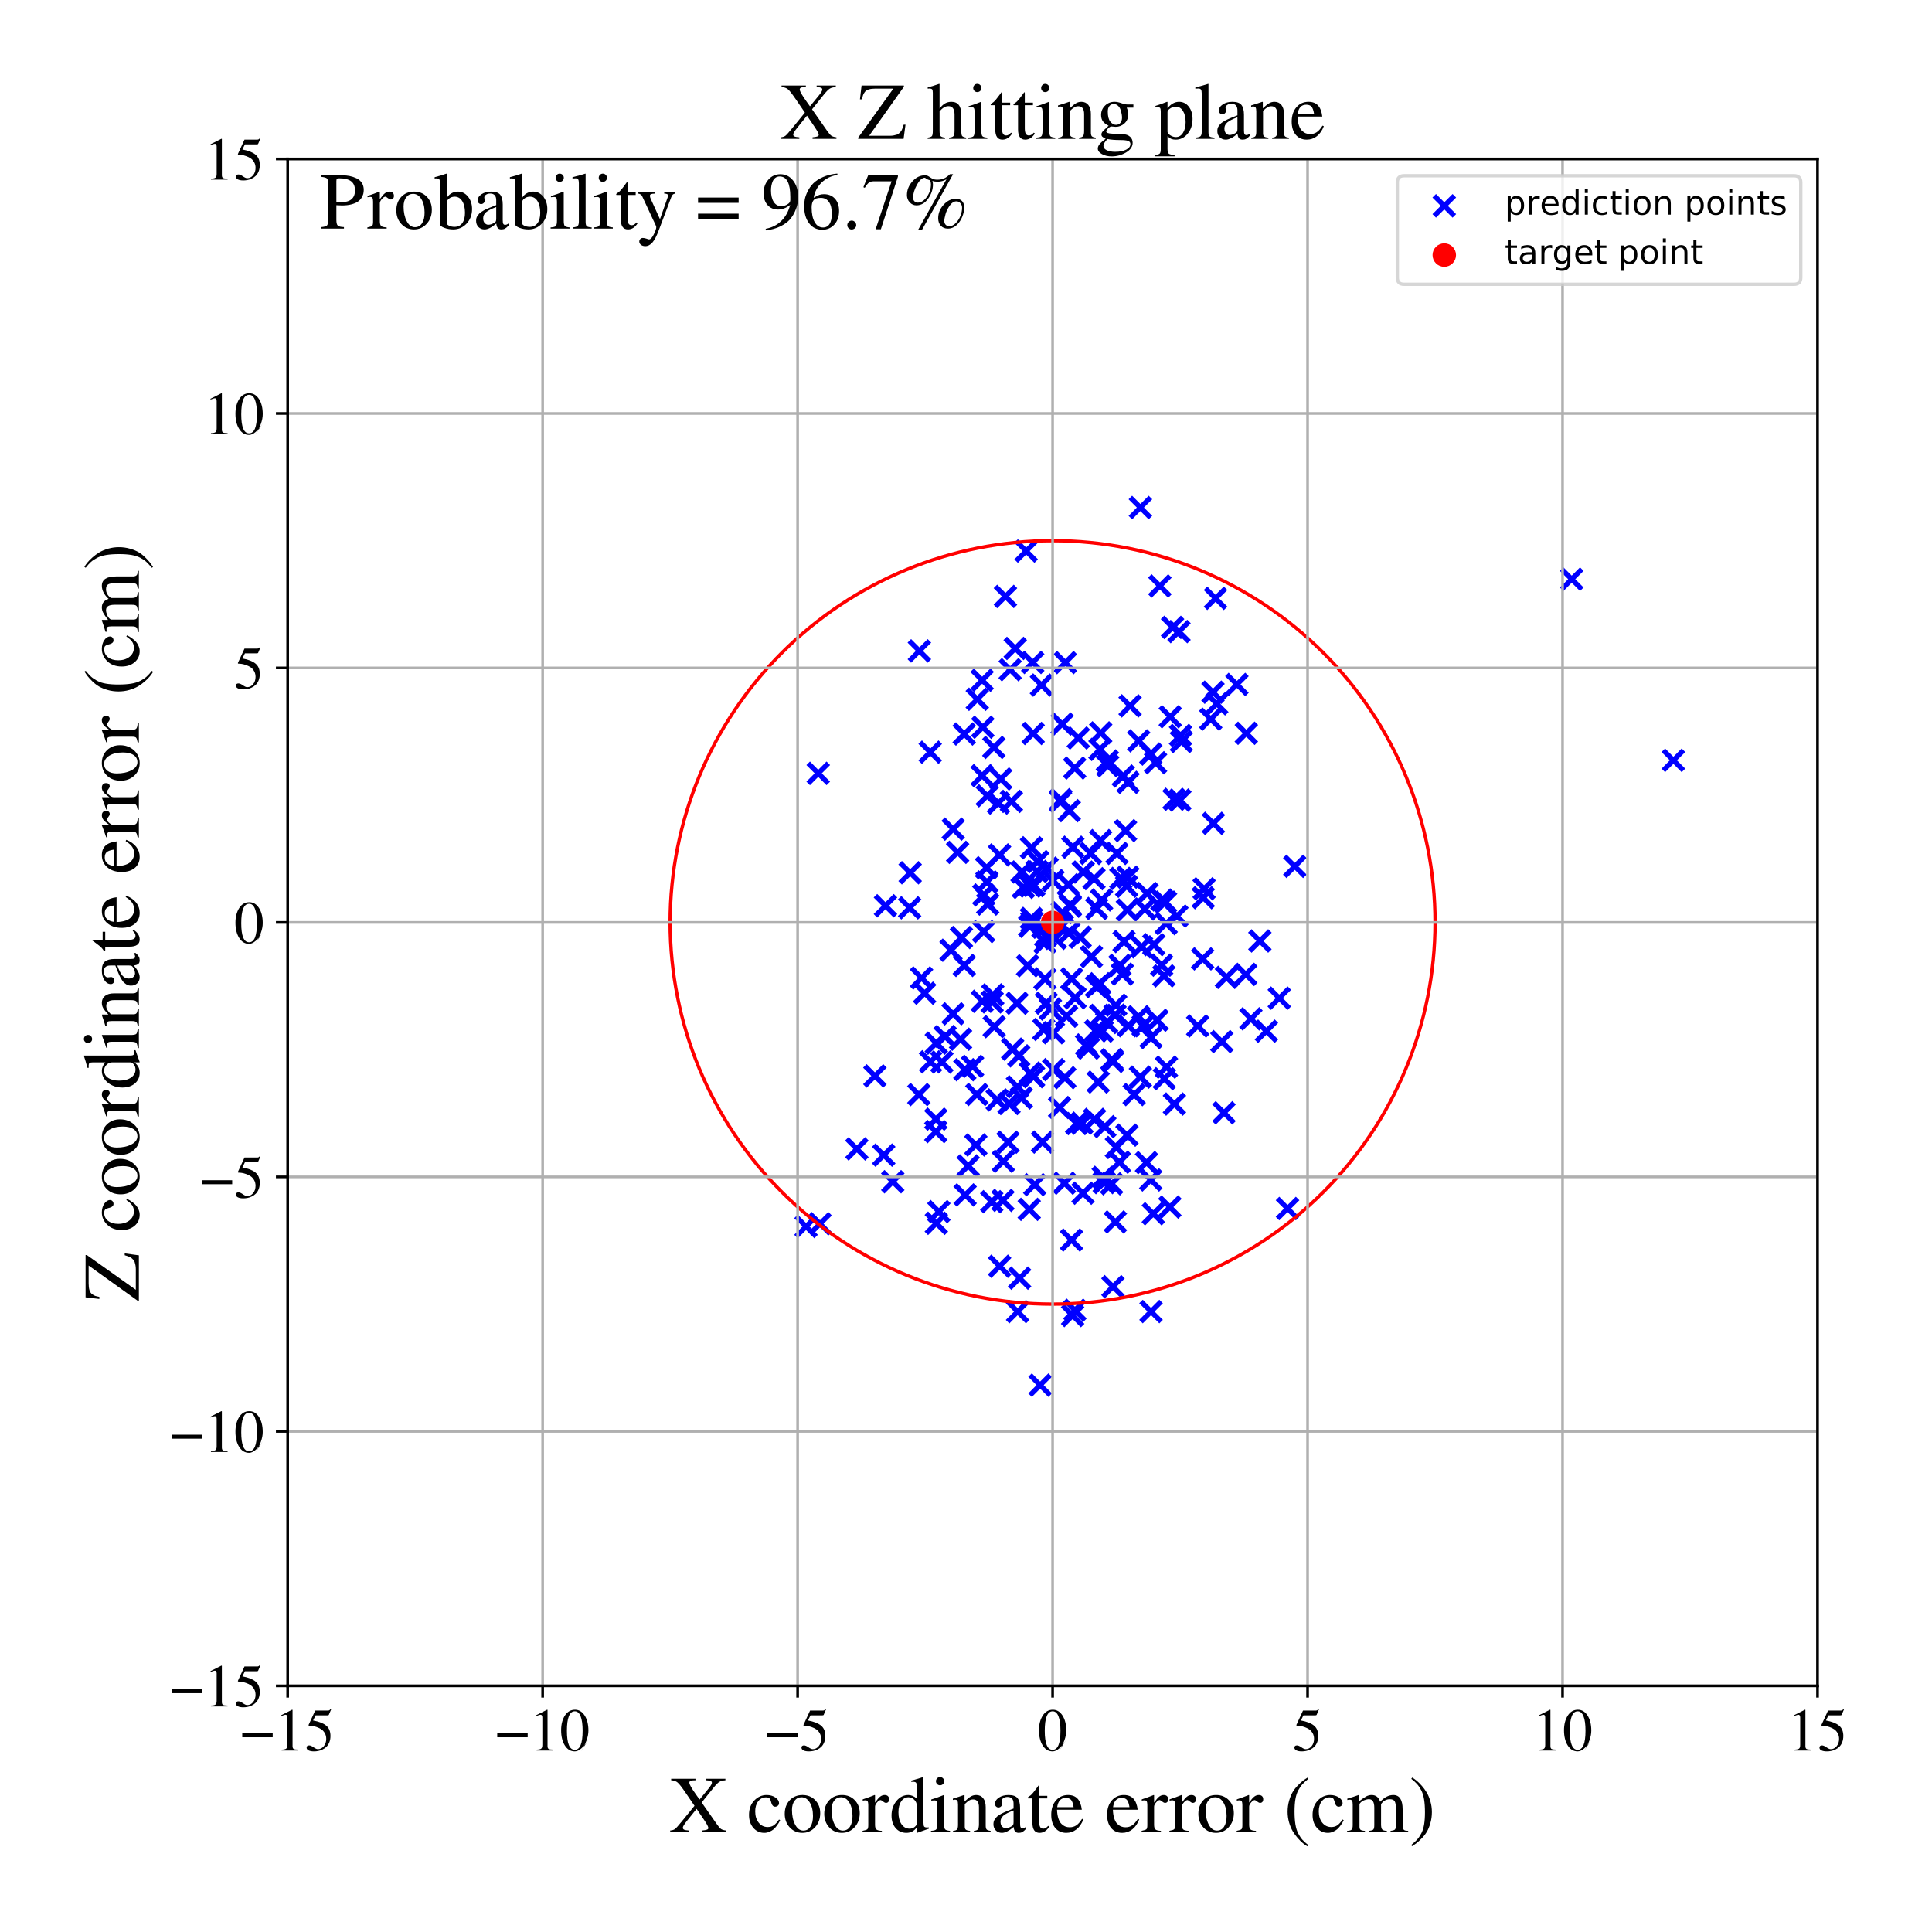 <?xml version="1.0" encoding="utf-8" standalone="no"?>
<!DOCTYPE svg PUBLIC "-//W3C//DTD SVG 1.1//EN"
  "http://www.w3.org/Graphics/SVG/1.1/DTD/svg11.dtd">
<!-- Created with matplotlib (https://matplotlib.org/) -->
<svg height="576pt" version="1.1" viewBox="0 0 576 576" width="576pt" xmlns="http://www.w3.org/2000/svg" xmlns:xlink="http://www.w3.org/1999/xlink">
 <defs>
  <style type="text/css">
*{stroke-linecap:butt;stroke-linejoin:round;}
  </style>
 </defs>
 <g id="figure_1">
  <g id="patch_1">
   <path d="M 0 576 
L 576 576 
L 576 0 
L 0 0 
z
" style="fill:#ffffff;"/>
  </g>
  <g id="axes_1">
   <g id="patch_2">
    <path d="M 85.766 502.609 
L 541.875 502.609 
L 541.875 47.391 
L 85.766 47.391 
z
" style="fill:#ffffff;"/>
   </g>
   <g id="PathCollection_1">
    <defs>
     <path d="M -3 3 
L 3 -3 
M -3 -3 
L 3 3 
" id="mfeeb0f4a50" style="stroke:#0000ff;stroke-width:1.5;"/>
    </defs>
    <g clip-path="url(#p88d2a6db78)">
     <use style="fill:#0000ff;stroke:#0000ff;stroke-width:1.5;" x="263.992" xlink:href="#mfeeb0f4a50" y="270.045"/>
     <use style="fill:#0000ff;stroke:#0000ff;stroke-width:1.5;" x="279.16" xlink:href="#mfeeb0f4a50" y="364.7"/>
     <use style="fill:#0000ff;stroke:#0000ff;stroke-width:1.5;" x="343.837" xlink:href="#mfeeb0f4a50" y="361.862"/>
     <use style="fill:#0000ff;stroke:#0000ff;stroke-width:1.5;" x="358.556" xlink:href="#mfeeb0f4a50" y="285.87"/>
     <use style="fill:#0000ff;stroke:#0000ff;stroke-width:1.5;" x="278.999" xlink:href="#mfeeb0f4a50" y="337.37"/>
     <use style="fill:#0000ff;stroke:#0000ff;stroke-width:1.5;" x="315.903" xlink:href="#mfeeb0f4a50" y="330.191"/>
     <use style="fill:#0000ff;stroke:#0000ff;stroke-width:1.5;" x="345.8" xlink:href="#mfeeb0f4a50" y="174.691"/>
     <use style="fill:#0000ff;stroke:#0000ff;stroke-width:1.5;" x="279.009" xlink:href="#mfeeb0f4a50" y="333.651"/>
     <use style="fill:#0000ff;stroke:#0000ff;stroke-width:1.5;" x="294.123" xlink:href="#mfeeb0f4a50" y="258.694"/>
     <use style="fill:#0000ff;stroke:#0000ff;stroke-width:1.5;" x="287.653" xlink:href="#mfeeb0f4a50" y="318.912"/>
     <use style="fill:#0000ff;stroke:#0000ff;stroke-width:1.5;" x="316.672" xlink:href="#mfeeb0f4a50" y="215.873"/>
     <use style="fill:#0000ff;stroke:#0000ff;stroke-width:1.5;" x="332.648" xlink:href="#mfeeb0f4a50" y="299.674"/>
     <use style="fill:#0000ff;stroke:#0000ff;stroke-width:1.5;" x="327.416" xlink:href="#mfeeb0f4a50" y="322.599"/>
     <use style="fill:#0000ff;stroke:#0000ff;stroke-width:1.5;" x="280.816" xlink:href="#mfeeb0f4a50" y="316.626"/>
     <use style="fill:#0000ff;stroke:#0000ff;stroke-width:1.5;" x="311.723" xlink:href="#mfeeb0f4a50" y="279.071"/>
     <use style="fill:#0000ff;stroke:#0000ff;stroke-width:1.5;" x="468.59" xlink:href="#mfeeb0f4a50" y="172.672"/>
     <use style="fill:#0000ff;stroke:#0000ff;stroke-width:1.5;" x="291.229" xlink:href="#mfeeb0f4a50" y="326.296"/>
     <use style="fill:#0000ff;stroke:#0000ff;stroke-width:1.5;" x="320.412" xlink:href="#mfeeb0f4a50" y="228.982"/>
     <use style="fill:#0000ff;stroke:#0000ff;stroke-width:1.5;" x="302.674" xlink:href="#mfeeb0f4a50" y="193.316"/>
     <use style="fill:#0000ff;stroke:#0000ff;stroke-width:1.5;" x="300.527" xlink:href="#mfeeb0f4a50" y="340.528"/>
     <use style="fill:#0000ff;stroke:#0000ff;stroke-width:1.5;" x="298.012" xlink:href="#mfeeb0f4a50" y="254.888"/>
     <use style="fill:#0000ff;stroke:#0000ff;stroke-width:1.5;" x="361.636" xlink:href="#mfeeb0f4a50" y="206.365"/>
     <use style="fill:#0000ff;stroke:#0000ff;stroke-width:1.5;" x="281.779" xlink:href="#mfeeb0f4a50" y="309.034"/>
     <use style="fill:#0000ff;stroke:#0000ff;stroke-width:1.5;" x="294.472" xlink:href="#mfeeb0f4a50" y="269.533"/>
     <use style="fill:#0000ff;stroke:#0000ff;stroke-width:1.5;" x="336.252" xlink:href="#mfeeb0f4a50" y="261.517"/>
     <use style="fill:#0000ff;stroke:#0000ff;stroke-width:1.5;" x="313.167" xlink:href="#mfeeb0f4a50" y="300.822"/>
     <use style="fill:#0000ff;stroke:#0000ff;stroke-width:1.5;" x="326.328" xlink:href="#mfeeb0f4a50" y="333.721"/>
     <use style="fill:#0000ff;stroke:#0000ff;stroke-width:1.5;" x="349.581" xlink:href="#mfeeb0f4a50" y="187.047"/>
     <use style="fill:#0000ff;stroke:#0000ff;stroke-width:1.5;" x="321.476" xlink:href="#mfeeb0f4a50" y="220.015"/>
     <use style="fill:#0000ff;stroke:#0000ff;stroke-width:1.5;" x="311.932" xlink:href="#mfeeb0f4a50" y="299.075"/>
     <use style="fill:#0000ff;stroke:#0000ff;stroke-width:1.5;" x="322.038" xlink:href="#mfeeb0f4a50" y="279.411"/>
     <use style="fill:#0000ff;stroke:#0000ff;stroke-width:1.5;" x="343.15" xlink:href="#mfeeb0f4a50" y="309.337"/>
     <use style="fill:#0000ff;stroke:#0000ff;stroke-width:1.5;" x="334.881" xlink:href="#mfeeb0f4a50" y="231.347"/>
     <use style="fill:#0000ff;stroke:#0000ff;stroke-width:1.5;" x="334.159" xlink:href="#mfeeb0f4a50" y="261.883"/>
     <use style="fill:#0000ff;stroke:#0000ff;stroke-width:1.5;" x="271.194" xlink:href="#mfeeb0f4a50" y="270.651"/>
     <use style="fill:#0000ff;stroke:#0000ff;stroke-width:1.5;" x="296.392" xlink:href="#mfeeb0f4a50" y="306.076"/>
     <use style="fill:#0000ff;stroke:#0000ff;stroke-width:1.5;" x="279.915" xlink:href="#mfeeb0f4a50" y="361.224"/>
     <use style="fill:#0000ff;stroke:#0000ff;stroke-width:1.5;" x="322.96" xlink:href="#mfeeb0f4a50" y="259.997"/>
     <use style="fill:#0000ff;stroke:#0000ff;stroke-width:1.5;" x="307.644" xlink:href="#mfeeb0f4a50" y="274.931"/>
     <use style="fill:#0000ff;stroke:#0000ff;stroke-width:1.5;" x="255.466" xlink:href="#mfeeb0f4a50" y="342.532"/>
     <use style="fill:#0000ff;stroke:#0000ff;stroke-width:1.5;" x="350.882" xlink:href="#mfeeb0f4a50" y="273.118"/>
     <use style="fill:#0000ff;stroke:#0000ff;stroke-width:1.5;" x="348.895" xlink:href="#mfeeb0f4a50" y="213.695"/>
     <use style="fill:#0000ff;stroke:#0000ff;stroke-width:1.5;" x="333.014" xlink:href="#mfeeb0f4a50" y="254.43"/>
     <use style="fill:#0000ff;stroke:#0000ff;stroke-width:1.5;" x="307.497" xlink:href="#mfeeb0f4a50" y="273.824"/>
     <use style="fill:#0000ff;stroke:#0000ff;stroke-width:1.5;" x="339.994" xlink:href="#mfeeb0f4a50" y="151.314"/>
     <use style="fill:#0000ff;stroke:#0000ff;stroke-width:1.5;" x="307.514" xlink:href="#mfeeb0f4a50" y="252.742"/>
     <use style="fill:#0000ff;stroke:#0000ff;stroke-width:1.5;" x="319.856" xlink:href="#mfeeb0f4a50" y="252.585"/>
     <use style="fill:#0000ff;stroke:#0000ff;stroke-width:1.5;" x="336.315" xlink:href="#mfeeb0f4a50" y="233.252"/>
     <use style="fill:#0000ff;stroke:#0000ff;stroke-width:1.5;" x="348.779" xlink:href="#mfeeb0f4a50" y="359.868"/>
     <use style="fill:#0000ff;stroke:#0000ff;stroke-width:1.5;" x="299.763" xlink:href="#mfeeb0f4a50" y="177.816"/>
     <use style="fill:#0000ff;stroke:#0000ff;stroke-width:1.5;" x="341.302" xlink:href="#mfeeb0f4a50" y="271.012"/>
     <use style="fill:#0000ff;stroke:#0000ff;stroke-width:1.5;" x="266.171" xlink:href="#mfeeb0f4a50" y="352.32"/>
     <use style="fill:#0000ff;stroke:#0000ff;stroke-width:1.5;" x="308.024" xlink:href="#mfeeb0f4a50" y="218.675"/>
     <use style="fill:#0000ff;stroke:#0000ff;stroke-width:1.5;" x="299.142" xlink:href="#mfeeb0f4a50" y="346.229"/>
     <use style="fill:#0000ff;stroke:#0000ff;stroke-width:1.5;" x="317.602" xlink:href="#mfeeb0f4a50" y="197.544"/>
     <use style="fill:#0000ff;stroke:#0000ff;stroke-width:1.5;" x="327.92" xlink:href="#mfeeb0f4a50" y="293.285"/>
     <use style="fill:#0000ff;stroke:#0000ff;stroke-width:1.5;" x="328.126" xlink:href="#mfeeb0f4a50" y="250.614"/>
     <use style="fill:#0000ff;stroke:#0000ff;stroke-width:1.5;" x="314.624" xlink:href="#mfeeb0f4a50" y="279.77"/>
     <use style="fill:#0000ff;stroke:#0000ff;stroke-width:1.5;" x="343.985" xlink:href="#mfeeb0f4a50" y="281.647"/>
     <use style="fill:#0000ff;stroke:#0000ff;stroke-width:1.5;" x="364.271" xlink:href="#mfeeb0f4a50" y="310.535"/>
     <use style="fill:#0000ff;stroke:#0000ff;stroke-width:1.5;" x="304.495" xlink:href="#mfeeb0f4a50" y="327.334"/>
     <use style="fill:#0000ff;stroke:#0000ff;stroke-width:1.5;" x="315.868" xlink:href="#mfeeb0f4a50" y="275.014"/>
     <use style="fill:#0000ff;stroke:#0000ff;stroke-width:1.5;" x="317.462" xlink:href="#mfeeb0f4a50" y="321.297"/>
     <use style="fill:#0000ff;stroke:#0000ff;stroke-width:1.5;" x="322.585" xlink:href="#mfeeb0f4a50" y="334.847"/>
     <use style="fill:#0000ff;stroke:#0000ff;stroke-width:1.5;" x="326.166" xlink:href="#mfeeb0f4a50" y="261.958"/>
     <use style="fill:#0000ff;stroke:#0000ff;stroke-width:1.5;" x="335.979" xlink:href="#mfeeb0f4a50" y="338.42"/>
     <use style="fill:#0000ff;stroke:#0000ff;stroke-width:1.5;" x="343.087" xlink:href="#mfeeb0f4a50" y="224.803"/>
     <use style="fill:#0000ff;stroke:#0000ff;stroke-width:1.5;" x="310.095" xlink:href="#mfeeb0f4a50" y="412.954"/>
     <use style="fill:#0000ff;stroke:#0000ff;stroke-width:1.5;" x="274.103" xlink:href="#mfeeb0f4a50" y="194.06"/>
     <use style="fill:#0000ff;stroke:#0000ff;stroke-width:1.5;" x="339.489" xlink:href="#mfeeb0f4a50" y="220.884"/>
     <use style="fill:#0000ff;stroke:#0000ff;stroke-width:1.5;" x="347.119" xlink:href="#mfeeb0f4a50" y="321.602"/>
     <use style="fill:#0000ff;stroke:#0000ff;stroke-width:1.5;" x="347.677" xlink:href="#mfeeb0f4a50" y="275.372"/>
     <use style="fill:#0000ff;stroke:#0000ff;stroke-width:1.5;" x="307.885" xlink:href="#mfeeb0f4a50" y="197.497"/>
     <use style="fill:#0000ff;stroke:#0000ff;stroke-width:1.5;" x="311.541" xlink:href="#mfeeb0f4a50" y="281.018"/>
     <use style="fill:#0000ff;stroke:#0000ff;stroke-width:1.5;" x="306.969" xlink:href="#mfeeb0f4a50" y="276.162"/>
     <use style="fill:#0000ff;stroke:#0000ff;stroke-width:1.5;" x="357.078" xlink:href="#mfeeb0f4a50" y="305.873"/>
     <use style="fill:#0000ff;stroke:#0000ff;stroke-width:1.5;" x="341.965" xlink:href="#mfeeb0f4a50" y="266.366"/>
     <use style="fill:#0000ff;stroke:#0000ff;stroke-width:1.5;" x="329.944" xlink:href="#mfeeb0f4a50" y="304.839"/>
     <use style="fill:#0000ff;stroke:#0000ff;stroke-width:1.5;" x="328.889" xlink:href="#mfeeb0f4a50" y="351.007"/>
     <use style="fill:#0000ff;stroke:#0000ff;stroke-width:1.5;" x="332.831" xlink:href="#mfeeb0f4a50" y="342.098"/>
     <use style="fill:#0000ff;stroke:#0000ff;stroke-width:1.5;" x="339.986" xlink:href="#mfeeb0f4a50" y="321.118"/>
     <use style="fill:#0000ff;stroke:#0000ff;stroke-width:1.5;" x="351.494" xlink:href="#mfeeb0f4a50" y="188.295"/>
     <use style="fill:#0000ff;stroke:#0000ff;stroke-width:1.5;" x="310.944" xlink:href="#mfeeb0f4a50" y="276.449"/>
     <use style="fill:#0000ff;stroke:#0000ff;stroke-width:1.5;" x="351.773" xlink:href="#mfeeb0f4a50" y="238.528"/>
     <use style="fill:#0000ff;stroke:#0000ff;stroke-width:1.5;" x="299.014" xlink:href="#mfeeb0f4a50" y="357.882"/>
     <use style="fill:#0000ff;stroke:#0000ff;stroke-width:1.5;" x="309.4" xlink:href="#mfeeb0f4a50" y="256.868"/>
     <use style="fill:#0000ff;stroke:#0000ff;stroke-width:1.5;" x="296.298" xlink:href="#mfeeb0f4a50" y="222.838"/>
     <use style="fill:#0000ff;stroke:#0000ff;stroke-width:1.5;" x="346.994" xlink:href="#mfeeb0f4a50" y="290.937"/>
     <use style="fill:#0000ff;stroke:#0000ff;stroke-width:1.5;" x="327.936" xlink:href="#mfeeb0f4a50" y="223.425"/>
     <use style="fill:#0000ff;stroke:#0000ff;stroke-width:1.5;" x="307.217" xlink:href="#mfeeb0f4a50" y="264.189"/>
     <use style="fill:#0000ff;stroke:#0000ff;stroke-width:1.5;" x="300.829" xlink:href="#mfeeb0f4a50" y="329.001"/>
     <use style="fill:#0000ff;stroke:#0000ff;stroke-width:1.5;" x="283.539" xlink:href="#mfeeb0f4a50" y="283.299"/>
     <use style="fill:#0000ff;stroke:#0000ff;stroke-width:1.5;" x="319.05" xlink:href="#mfeeb0f4a50" y="269.826"/>
     <use style="fill:#0000ff;stroke:#0000ff;stroke-width:1.5;" x="293.02" xlink:href="#mfeeb0f4a50" y="216.817"/>
     <use style="fill:#0000ff;stroke:#0000ff;stroke-width:1.5;" x="318.659" xlink:href="#mfeeb0f4a50" y="278.183"/>
     <use style="fill:#0000ff;stroke:#0000ff;stroke-width:1.5;" x="295.794" xlink:href="#mfeeb0f4a50" y="298.701"/>
     <use style="fill:#0000ff;stroke:#0000ff;stroke-width:1.5;" x="285.506" xlink:href="#mfeeb0f4a50" y="254.115"/>
     <use style="fill:#0000ff;stroke:#0000ff;stroke-width:1.5;" x="297.287" xlink:href="#mfeeb0f4a50" y="327.917"/>
     <use style="fill:#0000ff;stroke:#0000ff;stroke-width:1.5;" x="351.953" xlink:href="#mfeeb0f4a50" y="219.249"/>
     <use style="fill:#0000ff;stroke:#0000ff;stroke-width:1.5;" x="303.341" xlink:href="#mfeeb0f4a50" y="324.02"/>
     <use style="fill:#0000ff;stroke:#0000ff;stroke-width:1.5;" x="335.889" xlink:href="#mfeeb0f4a50" y="264.225"/>
     <use style="fill:#0000ff;stroke:#0000ff;stroke-width:1.5;" x="329.408" xlink:href="#mfeeb0f4a50" y="335.889"/>
     <use style="fill:#0000ff;stroke:#0000ff;stroke-width:1.5;" x="341.807" xlink:href="#mfeeb0f4a50" y="346.609"/>
     <use style="fill:#0000ff;stroke:#0000ff;stroke-width:1.5;" x="279.144" xlink:href="#mfeeb0f4a50" y="310.995"/>
     <use style="fill:#0000ff;stroke:#0000ff;stroke-width:1.5;" x="312.204" xlink:href="#mfeeb0f4a50" y="258.811"/>
     <use style="fill:#0000ff;stroke:#0000ff;stroke-width:1.5;" x="308.147" xlink:href="#mfeeb0f4a50" y="320.989"/>
     <use style="fill:#0000ff;stroke:#0000ff;stroke-width:1.5;" x="336.117" xlink:href="#mfeeb0f4a50" y="271.308"/>
     <use style="fill:#0000ff;stroke:#0000ff;stroke-width:1.5;" x="383.864" xlink:href="#mfeeb0f4a50" y="360.309"/>
     <use style="fill:#0000ff;stroke:#0000ff;stroke-width:1.5;" x="331.743" xlink:href="#mfeeb0f4a50" y="316.456"/>
     <use style="fill:#0000ff;stroke:#0000ff;stroke-width:1.5;" x="294.225" xlink:href="#mfeeb0f4a50" y="262.945"/>
     <use style="fill:#0000ff;stroke:#0000ff;stroke-width:1.5;" x="298.022" xlink:href="#mfeeb0f4a50" y="377.511"/>
     <use style="fill:#0000ff;stroke:#0000ff;stroke-width:1.5;" x="244.477" xlink:href="#mfeeb0f4a50" y="364.847"/>
     <use style="fill:#0000ff;stroke:#0000ff;stroke-width:1.5;" x="277.332" xlink:href="#mfeeb0f4a50" y="224.256"/>
     <use style="fill:#0000ff;stroke:#0000ff;stroke-width:1.5;" x="358.738" xlink:href="#mfeeb0f4a50" y="267.64"/>
     <use style="fill:#0000ff;stroke:#0000ff;stroke-width:1.5;" x="295.991" xlink:href="#mfeeb0f4a50" y="296.61"/>
     <use style="fill:#0000ff;stroke:#0000ff;stroke-width:1.5;" x="308.238" xlink:href="#mfeeb0f4a50" y="264.021"/>
     <use style="fill:#0000ff;stroke:#0000ff;stroke-width:1.5;" x="344.971" xlink:href="#mfeeb0f4a50" y="304.17"/>
     <use style="fill:#0000ff;stroke:#0000ff;stroke-width:1.5;" x="371.572" xlink:href="#mfeeb0f4a50" y="218.615"/>
     <use style="fill:#0000ff;stroke:#0000ff;stroke-width:1.5;" x="286.378" xlink:href="#mfeeb0f4a50" y="309.818"/>
     <use style="fill:#0000ff;stroke:#0000ff;stroke-width:1.5;" x="331.409" xlink:href="#mfeeb0f4a50" y="352.934"/>
     <use style="fill:#0000ff;stroke:#0000ff;stroke-width:1.5;" x="292.805" xlink:href="#mfeeb0f4a50" y="231.249"/>
     <use style="fill:#0000ff;stroke:#0000ff;stroke-width:1.5;" x="303.203" xlink:href="#mfeeb0f4a50" y="299.107"/>
     <use style="fill:#0000ff;stroke:#0000ff;stroke-width:1.5;" x="350.132" xlink:href="#mfeeb0f4a50" y="329.155"/>
     <use style="fill:#0000ff;stroke:#0000ff;stroke-width:1.5;" x="291.366" xlink:href="#mfeeb0f4a50" y="208.476"/>
     <use style="fill:#0000ff;stroke:#0000ff;stroke-width:1.5;" x="346.33" xlink:href="#mfeeb0f4a50" y="287.745"/>
     <use style="fill:#0000ff;stroke:#0000ff;stroke-width:1.5;" x="315.028" xlink:href="#mfeeb0f4a50" y="275.361"/>
     <use style="fill:#0000ff;stroke:#0000ff;stroke-width:1.5;" x="284.183" xlink:href="#mfeeb0f4a50" y="247.197"/>
     <use style="fill:#0000ff;stroke:#0000ff;stroke-width:1.5;" x="306.361" xlink:href="#mfeeb0f4a50" y="287.925"/>
     <use style="fill:#0000ff;stroke:#0000ff;stroke-width:1.5;" x="303.728" xlink:href="#mfeeb0f4a50" y="314.791"/>
     <use style="fill:#0000ff;stroke:#0000ff;stroke-width:1.5;" x="331.486" xlink:href="#mfeeb0f4a50" y="315.916"/>
     <use style="fill:#0000ff;stroke:#0000ff;stroke-width:1.5;" x="329.201" xlink:href="#mfeeb0f4a50" y="352.574"/>
     <use style="fill:#0000ff;stroke:#0000ff;stroke-width:1.5;" x="319.782" xlink:href="#mfeeb0f4a50" y="392.21"/>
     <use style="fill:#0000ff;stroke:#0000ff;stroke-width:1.5;" x="303.983" xlink:href="#mfeeb0f4a50" y="381.062"/>
     <use style="fill:#0000ff;stroke:#0000ff;stroke-width:1.5;" x="275.675" xlink:href="#mfeeb0f4a50" y="296.113"/>
     <use style="fill:#0000ff;stroke:#0000ff;stroke-width:1.5;" x="313.934" xlink:href="#mfeeb0f4a50" y="262.545"/>
     <use style="fill:#0000ff;stroke:#0000ff;stroke-width:1.5;" x="316.284" xlink:href="#mfeeb0f4a50" y="238.425"/>
     <use style="fill:#0000ff;stroke:#0000ff;stroke-width:1.5;" x="350.017" xlink:href="#mfeeb0f4a50" y="238.304"/>
     <use style="fill:#0000ff;stroke:#0000ff;stroke-width:1.5;" x="308.491" xlink:href="#mfeeb0f4a50" y="353.189"/>
     <use style="fill:#0000ff;stroke:#0000ff;stroke-width:1.5;" x="358.991" xlink:href="#mfeeb0f4a50" y="264.984"/>
     <use style="fill:#0000ff;stroke:#0000ff;stroke-width:1.5;" x="326.662" xlink:href="#mfeeb0f4a50" y="307.332"/>
     <use style="fill:#0000ff;stroke:#0000ff;stroke-width:1.5;" x="372.944" xlink:href="#mfeeb0f4a50" y="303.751"/>
     <use style="fill:#0000ff;stroke:#0000ff;stroke-width:1.5;" x="287.487" xlink:href="#mfeeb0f4a50" y="287.828"/>
     <use style="fill:#0000ff;stroke:#0000ff;stroke-width:1.5;" x="307.154" xlink:href="#mfeeb0f4a50" y="319.899"/>
     <use style="fill:#0000ff;stroke:#0000ff;stroke-width:1.5;" x="243.95" xlink:href="#mfeeb0f4a50" y="230.565"/>
     <use style="fill:#0000ff;stroke:#0000ff;stroke-width:1.5;" x="292.867" xlink:href="#mfeeb0f4a50" y="298.51"/>
     <use style="fill:#0000ff;stroke:#0000ff;stroke-width:1.5;" x="240.311" xlink:href="#mfeeb0f4a50" y="365.661"/>
     <use style="fill:#0000ff;stroke:#0000ff;stroke-width:1.5;" x="301.166" xlink:href="#mfeeb0f4a50" y="199.66"/>
     <use style="fill:#0000ff;stroke:#0000ff;stroke-width:1.5;" x="333.724" xlink:href="#mfeeb0f4a50" y="346.496"/>
     <use style="fill:#0000ff;stroke:#0000ff;stroke-width:1.5;" x="328.431" xlink:href="#mfeeb0f4a50" y="268.314"/>
     <use style="fill:#0000ff;stroke:#0000ff;stroke-width:1.5;" x="298.343" xlink:href="#mfeeb0f4a50" y="232.231"/>
     <use style="fill:#0000ff;stroke:#0000ff;stroke-width:1.5;" x="320.462" xlink:href="#mfeeb0f4a50" y="390.626"/>
     <use style="fill:#0000ff;stroke:#0000ff;stroke-width:1.5;" x="344.52" xlink:href="#mfeeb0f4a50" y="227.404"/>
     <use style="fill:#0000ff;stroke:#0000ff;stroke-width:1.5;" x="339.453" xlink:href="#mfeeb0f4a50" y="303.11"/>
     <use style="fill:#0000ff;stroke:#0000ff;stroke-width:1.5;" x="343.072" xlink:href="#mfeeb0f4a50" y="351.777"/>
     <use style="fill:#0000ff;stroke:#0000ff;stroke-width:1.5;" x="340.338" xlink:href="#mfeeb0f4a50" y="282.3"/>
     <use style="fill:#0000ff;stroke:#0000ff;stroke-width:1.5;" x="371.403" xlink:href="#mfeeb0f4a50" y="290.498"/>
     <use style="fill:#0000ff;stroke:#0000ff;stroke-width:1.5;" x="335.108" xlink:href="#mfeeb0f4a50" y="280.713"/>
     <use style="fill:#0000ff;stroke:#0000ff;stroke-width:1.5;" x="323.943" xlink:href="#mfeeb0f4a50" y="311.532"/>
     <use style="fill:#0000ff;stroke:#0000ff;stroke-width:1.5;" x="326.888" xlink:href="#mfeeb0f4a50" y="294.137"/>
     <use style="fill:#0000ff;stroke:#0000ff;stroke-width:1.5;" x="293.263" xlink:href="#mfeeb0f4a50" y="277.746"/>
     <use style="fill:#0000ff;stroke:#0000ff;stroke-width:1.5;" x="333.89" xlink:href="#mfeeb0f4a50" y="287.783"/>
     <use style="fill:#0000ff;stroke:#0000ff;stroke-width:1.5;" x="330.261" xlink:href="#mfeeb0f4a50" y="228.283"/>
     <use style="fill:#0000ff;stroke:#0000ff;stroke-width:1.5;" x="274.752" xlink:href="#mfeeb0f4a50" y="291.56"/>
     <use style="fill:#0000ff;stroke:#0000ff;stroke-width:1.5;" x="320.984" xlink:href="#mfeeb0f4a50" y="334.971"/>
     <use style="fill:#0000ff;stroke:#0000ff;stroke-width:1.5;" x="314.073" xlink:href="#mfeeb0f4a50" y="307.899"/>
     <use style="fill:#0000ff;stroke:#0000ff;stroke-width:1.5;" x="319.454" xlink:href="#mfeeb0f4a50" y="369.7"/>
     <use style="fill:#0000ff;stroke:#0000ff;stroke-width:1.5;" x="317.356" xlink:href="#mfeeb0f4a50" y="352.753"/>
     <use style="fill:#0000ff;stroke:#0000ff;stroke-width:1.5;" x="310.802" xlink:href="#mfeeb0f4a50" y="340.498"/>
     <use style="fill:#0000ff;stroke:#0000ff;stroke-width:1.5;" x="331.808" xlink:href="#mfeeb0f4a50" y="383.608"/>
     <use style="fill:#0000ff;stroke:#0000ff;stroke-width:1.5;" x="498.901" xlink:href="#mfeeb0f4a50" y="226.681"/>
     <use style="fill:#0000ff;stroke:#0000ff;stroke-width:1.5;" x="293.304" xlink:href="#mfeeb0f4a50" y="266.813"/>
     <use style="fill:#0000ff;stroke:#0000ff;stroke-width:1.5;" x="386.029" xlink:href="#mfeeb0f4a50" y="258.288"/>
     <use style="fill:#0000ff;stroke:#0000ff;stroke-width:1.5;" x="328.141" xlink:href="#mfeeb0f4a50" y="302.713"/>
     <use style="fill:#0000ff;stroke:#0000ff;stroke-width:1.5;" x="343.164" xlink:href="#mfeeb0f4a50" y="391.025"/>
     <use style="fill:#0000ff;stroke:#0000ff;stroke-width:1.5;" x="287.462" xlink:href="#mfeeb0f4a50" y="218.838"/>
     <use style="fill:#0000ff;stroke:#0000ff;stroke-width:1.5;" x="336.395" xlink:href="#mfeeb0f4a50" y="305.803"/>
     <use style="fill:#0000ff;stroke:#0000ff;stroke-width:1.5;" x="317.989" xlink:href="#mfeeb0f4a50" y="302.962"/>
     <use style="fill:#0000ff;stroke:#0000ff;stroke-width:1.5;" x="304.69" xlink:href="#mfeeb0f4a50" y="259.969"/>
     <use style="fill:#0000ff;stroke:#0000ff;stroke-width:1.5;" x="263.484" xlink:href="#mfeeb0f4a50" y="344.381"/>
     <use style="fill:#0000ff;stroke:#0000ff;stroke-width:1.5;" x="284.131" xlink:href="#mfeeb0f4a50" y="302.247"/>
     <use style="fill:#0000ff;stroke:#0000ff;stroke-width:1.5;" x="375.613" xlink:href="#mfeeb0f4a50" y="280.537"/>
     <use style="fill:#0000ff;stroke:#0000ff;stroke-width:1.5;" x="314.121" xlink:href="#mfeeb0f4a50" y="318.888"/>
     <use style="fill:#0000ff;stroke:#0000ff;stroke-width:1.5;" x="295.679" xlink:href="#mfeeb0f4a50" y="358.261"/>
     <use style="fill:#0000ff;stroke:#0000ff;stroke-width:1.5;" x="332.529" xlink:href="#mfeeb0f4a50" y="364.302"/>
     <use style="fill:#0000ff;stroke:#0000ff;stroke-width:1.5;" x="360.968" xlink:href="#mfeeb0f4a50" y="214.404"/>
     <use style="fill:#0000ff;stroke:#0000ff;stroke-width:1.5;" x="287.743" xlink:href="#mfeeb0f4a50" y="356.247"/>
     <use style="fill:#0000ff;stroke:#0000ff;stroke-width:1.5;" x="326.959" xlink:href="#mfeeb0f4a50" y="270.851"/>
     <use style="fill:#0000ff;stroke:#0000ff;stroke-width:1.5;" x="334.615" xlink:href="#mfeeb0f4a50" y="290.419"/>
     <use style="fill:#0000ff;stroke:#0000ff;stroke-width:1.5;" x="325.397" xlink:href="#mfeeb0f4a50" y="285.191"/>
     <use style="fill:#0000ff;stroke:#0000ff;stroke-width:1.5;" x="332.436" xlink:href="#mfeeb0f4a50" y="302.649"/>
     <use style="fill:#0000ff;stroke:#0000ff;stroke-width:1.5;" x="338.117" xlink:href="#mfeeb0f4a50" y="326.336"/>
     <use style="fill:#0000ff;stroke:#0000ff;stroke-width:1.5;" x="377.548" xlink:href="#mfeeb0f4a50" y="307.435"/>
     <use style="fill:#0000ff;stroke:#0000ff;stroke-width:1.5;" x="381.393" xlink:href="#mfeeb0f4a50" y="297.579"/>
     <use style="fill:#0000ff;stroke:#0000ff;stroke-width:1.5;" x="365.64" xlink:href="#mfeeb0f4a50" y="291.395"/>
     <use style="fill:#0000ff;stroke:#0000ff;stroke-width:1.5;" x="309.18" xlink:href="#mfeeb0f4a50" y="259.806"/>
     <use style="fill:#0000ff;stroke:#0000ff;stroke-width:1.5;" x="273.946" xlink:href="#mfeeb0f4a50" y="326.335"/>
     <use style="fill:#0000ff;stroke:#0000ff;stroke-width:1.5;" x="301.911" xlink:href="#mfeeb0f4a50" y="312.772"/>
     <use style="fill:#0000ff;stroke:#0000ff;stroke-width:1.5;" x="305.099" xlink:href="#mfeeb0f4a50" y="264.576"/>
     <use style="fill:#0000ff;stroke:#0000ff;stroke-width:1.5;" x="318.792" xlink:href="#mfeeb0f4a50" y="241.689"/>
     <use style="fill:#0000ff;stroke:#0000ff;stroke-width:1.5;" x="289.963" xlink:href="#mfeeb0f4a50" y="317.913"/>
     <use style="fill:#0000ff;stroke:#0000ff;stroke-width:1.5;" x="301.534" xlink:href="#mfeeb0f4a50" y="238.921"/>
     <use style="fill:#0000ff;stroke:#0000ff;stroke-width:1.5;" x="320.525" xlink:href="#mfeeb0f4a50" y="297.477"/>
     <use style="fill:#0000ff;stroke:#0000ff;stroke-width:1.5;" x="322.871" xlink:href="#mfeeb0f4a50" y="355.738"/>
     <use style="fill:#0000ff;stroke:#0000ff;stroke-width:1.5;" x="362.759" xlink:href="#mfeeb0f4a50" y="209.82"/>
     <use style="fill:#0000ff;stroke:#0000ff;stroke-width:1.5;" x="361.755" xlink:href="#mfeeb0f4a50" y="245.464"/>
     <use style="fill:#0000ff;stroke:#0000ff;stroke-width:1.5;" x="346.402" xlink:href="#mfeeb0f4a50" y="268.326"/>
     <use style="fill:#0000ff;stroke:#0000ff;stroke-width:1.5;" x="310.476" xlink:href="#mfeeb0f4a50" y="204.241"/>
     <use style="fill:#0000ff;stroke:#0000ff;stroke-width:1.5;" x="347.765" xlink:href="#mfeeb0f4a50" y="318.137"/>
     <use style="fill:#0000ff;stroke:#0000ff;stroke-width:1.5;" x="316.739" xlink:href="#mfeeb0f4a50" y="275.976"/>
     <use style="fill:#0000ff;stroke:#0000ff;stroke-width:1.5;" x="368.772" xlink:href="#mfeeb0f4a50" y="204.061"/>
     <use style="fill:#0000ff;stroke:#0000ff;stroke-width:1.5;" x="294.324" xlink:href="#mfeeb0f4a50" y="237.251"/>
     <use style="fill:#0000ff;stroke:#0000ff;stroke-width:1.5;" x="277.42" xlink:href="#mfeeb0f4a50" y="316.564"/>
     <use style="fill:#0000ff;stroke:#0000ff;stroke-width:1.5;" x="318.508" xlink:href="#mfeeb0f4a50" y="263.756"/>
     <use style="fill:#0000ff;stroke:#0000ff;stroke-width:1.5;" x="316.193" xlink:href="#mfeeb0f4a50" y="238.908"/>
     <use style="fill:#0000ff;stroke:#0000ff;stroke-width:1.5;" x="347.509" xlink:href="#mfeeb0f4a50" y="268.962"/>
     <use style="fill:#0000ff;stroke:#0000ff;stroke-width:1.5;" x="336.921" xlink:href="#mfeeb0f4a50" y="210.446"/>
     <use style="fill:#0000ff;stroke:#0000ff;stroke-width:1.5;" x="325.165" xlink:href="#mfeeb0f4a50" y="254.449"/>
     <use style="fill:#0000ff;stroke:#0000ff;stroke-width:1.5;" x="319.104" xlink:href="#mfeeb0f4a50" y="270.18"/>
     <use style="fill:#0000ff;stroke:#0000ff;stroke-width:1.5;" x="292.82" xlink:href="#mfeeb0f4a50" y="202.801"/>
     <use style="fill:#0000ff;stroke:#0000ff;stroke-width:1.5;" x="297.659" xlink:href="#mfeeb0f4a50" y="239.426"/>
     <use style="fill:#0000ff;stroke:#0000ff;stroke-width:1.5;" x="330.148" xlink:href="#mfeeb0f4a50" y="226.87"/>
     <use style="fill:#0000ff;stroke:#0000ff;stroke-width:1.5;" x="286.638" xlink:href="#mfeeb0f4a50" y="279.521"/>
     <use style="fill:#0000ff;stroke:#0000ff;stroke-width:1.5;" x="305.931" xlink:href="#mfeeb0f4a50" y="164.283"/>
     <use style="fill:#0000ff;stroke:#0000ff;stroke-width:1.5;" x="290.943" xlink:href="#mfeeb0f4a50" y="341.355"/>
     <use style="fill:#0000ff;stroke:#0000ff;stroke-width:1.5;" x="324.521" xlink:href="#mfeeb0f4a50" y="312.484"/>
     <use style="fill:#0000ff;stroke:#0000ff;stroke-width:1.5;" x="340.787" xlink:href="#mfeeb0f4a50" y="305.805"/>
     <use style="fill:#0000ff;stroke:#0000ff;stroke-width:1.5;" x="328.65" xlink:href="#mfeeb0f4a50" y="307.424"/>
     <use style="fill:#0000ff;stroke:#0000ff;stroke-width:1.5;" x="271.361" xlink:href="#mfeeb0f4a50" y="260.203"/>
     <use style="fill:#0000ff;stroke:#0000ff;stroke-width:1.5;" x="362.394" xlink:href="#mfeeb0f4a50" y="178.381"/>
     <use style="fill:#0000ff;stroke:#0000ff;stroke-width:1.5;" x="303.393" xlink:href="#mfeeb0f4a50" y="391.047"/>
     <use style="fill:#0000ff;stroke:#0000ff;stroke-width:1.5;" x="260.842" xlink:href="#mfeeb0f4a50" y="320.77"/>
     <use style="fill:#0000ff;stroke:#0000ff;stroke-width:1.5;" x="311.187" xlink:href="#mfeeb0f4a50" y="306.919"/>
     <use style="fill:#0000ff;stroke:#0000ff;stroke-width:1.5;" x="364.918" xlink:href="#mfeeb0f4a50" y="331.762"/>
     <use style="fill:#0000ff;stroke:#0000ff;stroke-width:1.5;" x="288.654" xlink:href="#mfeeb0f4a50" y="347.603"/>
     <use style="fill:#0000ff;stroke:#0000ff;stroke-width:1.5;" x="306.85" xlink:href="#mfeeb0f4a50" y="360.548"/>
     <use style="fill:#0000ff;stroke:#0000ff;stroke-width:1.5;" x="335.567" xlink:href="#mfeeb0f4a50" y="247.645"/>
     <use style="fill:#0000ff;stroke:#0000ff;stroke-width:1.5;" x="319.493" xlink:href="#mfeeb0f4a50" y="291.829"/>
     <use style="fill:#0000ff;stroke:#0000ff;stroke-width:1.5;" x="316.697" xlink:href="#mfeeb0f4a50" y="272.09"/>
     <use style="fill:#0000ff;stroke:#0000ff;stroke-width:1.5;" x="311.529" xlink:href="#mfeeb0f4a50" y="291.85"/>
     <use style="fill:#0000ff;stroke:#0000ff;stroke-width:1.5;" x="352.208" xlink:href="#mfeeb0f4a50" y="221.07"/>
     <use style="fill:#0000ff;stroke:#0000ff;stroke-width:1.5;" x="328.165" xlink:href="#mfeeb0f4a50" y="218.499"/>
    </g>
   </g>
   <g id="PathCollection_2">
    <defs>
     <path d="M 0 3 
C 0.796 3 1.559 2.684 2.121 2.121 
C 2.684 1.559 3 0.796 3 0 
C 3 -0.796 2.684 -1.559 2.121 -2.121 
C 1.559 -2.684 0.796 -3 0 -3 
C -0.796 -3 -1.559 -2.684 -2.121 -2.121 
C -2.684 -1.559 -3 -0.796 -3 0 
C -3 0.796 -2.684 1.559 -2.121 2.121 
C -1.559 2.684 -0.796 3 0 3 
z
" id="m96ca9d6415" style="stroke:#ff0000;"/>
    </defs>
    <g clip-path="url(#p88d2a6db78)">
     <use style="fill:#ff0000;stroke:#ff0000;" x="313.82" xlink:href="#m96ca9d6415" y="275"/>
    </g>
   </g>
   <g id="patch_3">
    <path clip-path="url(#p88d2a6db78)" d="M 313.82 388.805 
C 344.061 388.805 373.067 376.814 394.45 355.472 
C 415.833 334.131 427.848 305.181 427.848 275 
C 427.848 244.819 415.833 215.869 394.45 194.528 
C 373.067 173.186 344.061 161.195 313.82 161.195 
C 283.58 161.195 254.574 173.186 233.191 194.528 
C 211.808 215.869 199.793 244.819 199.793 275 
C 199.793 305.181 211.808 334.131 233.191 355.472 
C 254.574 376.814 283.58 388.805 313.82 388.805 
z
" style="fill:none;stroke:#ff0000;stroke-linejoin:miter;"/>
   </g>
   <g id="matplotlib.axis_1">
    <g id="xtick_1">
     <g id="line2d_1">
      <path clip-path="url(#p88d2a6db78)" d="M 85.766 502.609 
L 85.766 47.391 
" style="fill:none;stroke:#b0b0b0;stroke-linecap:square;stroke-width:0.8;"/>
     </g>
     <g id="line2d_2">
      <defs>
       <path d="M 0 0 
L 0 3.5 
" id="me87c369fb8" style="stroke:#000000;stroke-width:0.8;"/>
      </defs>
      <g>
       <use style="stroke:#000000;stroke-width:0.8;" x="85.766" xlink:href="#me87c369fb8" y="502.609"/>
      </g>
     </g>
     <g id="text_1">
      <!-- −15 -->
      <defs>
       <path d="M 3 22 
L 3 28.594 
L 53.406 28.594 
L 53.406 22 
z
" id="FreeSerif-8722"/>
       <path d="M 18.297 59.297 
Q 16.5 59.297 11.094 57.094 
L 11.094 58.5 
L 29.094 67.594 
L 29.906 67.406 
L 29.906 7.406 
Q 29.906 3.797 31.703 2.688 
Q 33.5 1.594 39.406 1.5 
L 39.406 0 
L 11.797 0 
L 11.797 1.5 
Q 17.406 1.703 19.344 3.141 
Q 21.297 4.594 21.297 9.297 
L 21.297 54.594 
Q 21.297 59.297 18.297 59.297 
z
" id="FreeSerif-49"/>
       <path d="M 35.703 19.406 
Q 35.703 24.703 33.344 28.797 
Q 31 32.906 27.641 35.156 
Q 24.297 37.406 20.141 38.844 
Q 16 40.297 12.953 40.75 
Q 9.906 41.203 7.594 41.203 
Q 6.406 41.203 6.406 42 
Q 6.406 42.297 6.5 42.5 
L 17.406 66.203 
L 38.297 66.203 
Q 39.906 66.203 40.844 66.703 
Q 41.797 67.203 42.906 68.797 
L 43.797 68.094 
L 40 59.203 
Q 39.594 58.297 37.703 58.297 
L 18.094 58.297 
L 13.906 49.797 
Q 28.5 47.203 35.594 41.344 
Q 42.703 35.5 42.703 24.203 
Q 42.703 18.297 40.844 13.688 
Q 39 9.094 36.141 6.297 
Q 33.297 3.5 29.547 1.703 
Q 25.797 -0.094 22.344 -0.75 
Q 18.906 -1.406 15.406 -1.406 
Q 9.797 -1.406 6.5 0.25 
Q 3.203 1.906 3.203 4.797 
Q 3.203 8.5 7.5 8.5 
Q 10.297 8.5 14.75 5.391 
Q 19.203 2.297 21.797 2.297 
Q 27.703 2.297 31.703 7.25 
Q 35.703 12.203 35.703 19.406 
z
" id="FreeSerif-53"/>
      </defs>
      <g transform="translate(71.689 521.903)scale(0.18 -0.18)">
       <use xlink:href="#FreeSerif-8722"/>
       <use x="56.4" xlink:href="#FreeSerif-49"/>
       <use x="106.4" xlink:href="#FreeSerif-53"/>
      </g>
     </g>
    </g>
    <g id="xtick_2">
     <g id="line2d_3">
      <path clip-path="url(#p88d2a6db78)" d="M 161.784 502.609 
L 161.784 47.391 
" style="fill:none;stroke:#b0b0b0;stroke-linecap:square;stroke-width:0.8;"/>
     </g>
     <g id="line2d_4">
      <g>
       <use style="stroke:#000000;stroke-width:0.8;" x="161.784" xlink:href="#me87c369fb8" y="502.609"/>
      </g>
     </g>
     <g id="text_2">
      <!-- −10 -->
      <defs>
       <path d="M 47.594 17.797 
Q 35.203 -1.406 25 -1.406 
Q 14.797 -1.406 8.594 8.391 
Q 2.406 18.203 2.406 33.594 
Q 2.406 48.094 8.594 57.844 
Q 14.797 67.594 25.406 67.594 
Q 35.203 67.594 41.391 58 
Q 47.594 48.406 47.594 33 
Q 47.594 17.797 35.203 -1.406 
z
M 25.094 65 
Q 12 65 12 32.703 
Q 12 1.203 25 1.203 
Q 38 1.203 38 32.797 
Q 38 48.5 34.703 56.75 
Q 31.406 65 25.094 65 
z
" id="FreeSerif-48"/>
      </defs>
      <g transform="translate(147.707 521.903)scale(0.18 -0.18)">
       <use xlink:href="#FreeSerif-8722"/>
       <use x="56.4" xlink:href="#FreeSerif-49"/>
       <use x="106.4" xlink:href="#FreeSerif-48"/>
      </g>
     </g>
    </g>
    <g id="xtick_3">
     <g id="line2d_5">
      <path clip-path="url(#p88d2a6db78)" d="M 237.802 502.609 
L 237.802 47.391 
" style="fill:none;stroke:#b0b0b0;stroke-linecap:square;stroke-width:0.8;"/>
     </g>
     <g id="line2d_6">
      <g>
       <use style="stroke:#000000;stroke-width:0.8;" x="237.802" xlink:href="#me87c369fb8" y="502.609"/>
      </g>
     </g>
     <g id="text_3">
      <!-- −5 -->
      <g transform="translate(228.226 521.903)scale(0.18 -0.18)">
       <use xlink:href="#FreeSerif-8722"/>
       <use x="56.4" xlink:href="#FreeSerif-53"/>
      </g>
     </g>
    </g>
    <g id="xtick_4">
     <g id="line2d_7">
      <path clip-path="url(#p88d2a6db78)" d="M 313.82 502.609 
L 313.82 47.391 
" style="fill:none;stroke:#b0b0b0;stroke-linecap:square;stroke-width:0.8;"/>
     </g>
     <g id="line2d_8">
      <g>
       <use style="stroke:#000000;stroke-width:0.8;" x="313.82" xlink:href="#me87c369fb8" y="502.609"/>
      </g>
     </g>
     <g id="text_4">
      <!-- 0 -->
      <g transform="translate(309.32 521.903)scale(0.18 -0.18)">
       <use xlink:href="#FreeSerif-48"/>
      </g>
     </g>
    </g>
    <g id="xtick_5">
     <g id="line2d_9">
      <path clip-path="url(#p88d2a6db78)" d="M 389.839 502.609 
L 389.839 47.391 
" style="fill:none;stroke:#b0b0b0;stroke-linecap:square;stroke-width:0.8;"/>
     </g>
     <g id="line2d_10">
      <g>
       <use style="stroke:#000000;stroke-width:0.8;" x="389.839" xlink:href="#me87c369fb8" y="502.609"/>
      </g>
     </g>
     <g id="text_5">
      <!-- 5 -->
      <g transform="translate(385.339 521.903)scale(0.18 -0.18)">
       <use xlink:href="#FreeSerif-53"/>
      </g>
     </g>
    </g>
    <g id="xtick_6">
     <g id="line2d_11">
      <path clip-path="url(#p88d2a6db78)" d="M 465.857 502.609 
L 465.857 47.391 
" style="fill:none;stroke:#b0b0b0;stroke-linecap:square;stroke-width:0.8;"/>
     </g>
     <g id="line2d_12">
      <g>
       <use style="stroke:#000000;stroke-width:0.8;" x="465.857" xlink:href="#me87c369fb8" y="502.609"/>
      </g>
     </g>
     <g id="text_6">
      <!-- 10 -->
      <g transform="translate(456.857 521.903)scale(0.18 -0.18)">
       <use xlink:href="#FreeSerif-49"/>
       <use x="50" xlink:href="#FreeSerif-48"/>
      </g>
     </g>
    </g>
    <g id="xtick_7">
     <g id="line2d_13">
      <path clip-path="url(#p88d2a6db78)" d="M 541.875 502.609 
L 541.875 47.391 
" style="fill:none;stroke:#b0b0b0;stroke-linecap:square;stroke-width:0.8;"/>
     </g>
     <g id="line2d_14">
      <g>
       <use style="stroke:#000000;stroke-width:0.8;" x="541.875" xlink:href="#me87c369fb8" y="502.609"/>
      </g>
     </g>
     <g id="text_7">
      <!-- 15 -->
      <g transform="translate(532.875 521.903)scale(0.18 -0.18)">
       <use xlink:href="#FreeSerif-49"/>
       <use x="50" xlink:href="#FreeSerif-53"/>
      </g>
     </g>
    </g>
    <g id="text_8">
     <!-- X coordinate error (cm) -->
     <defs>
      <path d="M 69.594 66.203 
L 69.594 64.297 
Q 64.703 64 62.047 62.344 
Q 59.406 60.703 54.703 54.906 
L 40.094 36.703 
L 59.297 9.297 
Q 62.297 5 64.297 3.703 
Q 66.297 2.406 70.406 1.906 
L 70.406 0 
L 40.703 0 
L 40.703 1.906 
Q 44.797 2.297 46.594 2.938 
Q 48.406 3.594 48.406 5 
Q 48.406 7.203 43.297 14.797 
L 33.797 28.797 
L 21.906 14 
Q 16.703 7.5 16.703 5.406 
Q 16.703 3.703 18.297 2.953 
Q 19.906 2.203 24.297 1.906 
L 24.297 0 
L 1 0 
L 1 1.906 
Q 4.906 2.203 7 3.797 
Q 9.094 5.406 15.5 13.297 
L 31.203 32.594 
L 20.297 48.594 
Q 13.297 58.906 10.25 61.5 
Q 7.203 64.094 2.203 64.297 
L 2.203 66.203 
L 32.406 66.203 
L 32.406 64.297 
L 29.594 64.203 
Q 24.797 64.094 24.797 61.297 
Q 24.797 58.094 33.297 46.297 
L 37.5 40.406 
L 48.797 54.203 
Q 52.797 59.203 52.797 61.094 
Q 52.797 62.797 51.344 63.438 
Q 49.906 64.094 45.797 64.297 
L 45.797 66.203 
z
" id="FreeSerif-88"/>
      <path id="FreeSerif-32"/>
      <path d="M 2.5 21.297 
Q 2.5 32.406 9.047 39.203 
Q 15.594 46 24.406 46 
Q 30.703 46 35.25 42.953 
Q 39.797 39.906 39.797 35.703 
Q 39.797 34 38.391 32.75 
Q 37 31.5 35 31.5 
Q 31.594 31.5 30.297 36.094 
L 29.703 38.297 
Q 28.906 41.094 27.703 42.094 
Q 26.5 43.094 23.797 43.094 
Q 17.703 43.094 13.953 38.25 
Q 10.203 33.406 10.203 25.703 
Q 10.203 17.094 14.547 11.641 
Q 18.906 6.203 25.703 6.203 
Q 30 6.203 33.094 8.25 
Q 36.203 10.297 39.797 15.594 
L 41.203 14.703 
Q 40.203 12.703 39.453 11.391 
Q 38.703 10.094 36.75 7.5 
Q 34.797 4.906 32.891 3.297 
Q 31 1.703 27.891 0.344 
Q 24.797 -1 21.5 -1 
Q 13.203 -1 7.844 5.25 
Q 2.5 11.5 2.5 21.297 
z
" id="FreeSerif-99"/>
      <path d="M 24.594 46 
Q 34.203 46 40.391 39.594 
Q 46.594 33.203 46.594 23.406 
Q 46.594 13 40.188 6 
Q 33.797 -1 24.391 -1 
Q 15 -1 8.75 5.75 
Q 2.5 12.5 2.5 22.594 
Q 2.5 32.906 8.641 39.453 
Q 14.797 46 24.594 46 
z
M 11.5 27.5 
Q 11.5 16.797 15.391 9.297 
Q 19.297 1.797 25.594 1.797 
Q 31.203 1.797 34.391 6.594 
Q 37.594 11.406 37.594 19.906 
Q 37.594 30.203 33.594 36.703 
Q 29.594 43.203 23.297 43.203 
Q 18 43.203 14.75 38.891 
Q 11.5 34.594 11.5 27.5 
z
" id="FreeSerif-111"/>
      <path d="M 30.094 36.203 
Q 28.594 36.203 26.391 37.953 
Q 24.203 39.703 23.5 39.703 
Q 21.5 39.703 19 36.797 
Q 16.5 33.906 16.5 31.5 
L 16.5 9 
Q 16.5 4.703 18.203 3.203 
Q 19.906 1.703 25 1.5 
L 25 0 
L 1 0 
L 1 1.5 
Q 5.797 2.406 6.938 3.5 
Q 8.094 4.594 8.094 8.406 
L 8.094 33.406 
Q 8.094 36.703 7.344 38.047 
Q 6.594 39.406 4.703 39.406 
Q 3.094 39.406 1.203 39 
L 1.203 40.594 
Q 9.203 43.203 16 46 
L 16.5 45.797 
L 16.5 36.594 
Q 20.203 41.906 22.797 43.953 
Q 25.406 46 28.5 46 
Q 31.094 46 32.547 44.594 
Q 34 43.203 34 40.703 
Q 34 38.594 32.953 37.391 
Q 31.906 36.203 30.094 36.203 
z
" id="FreeSerif-114"/>
      <path d="M 34.203 -1 
L 33.797 -0.703 
L 33.797 5.703 
Q 29 -1 21 -1 
Q 12.703 -1 7.594 4.953 
Q 2.5 10.906 2.5 20.5 
Q 2.5 31.094 8.594 38.547 
Q 14.703 46 23.297 46 
Q 28.703 46 33.797 41.703 
L 33.797 57.297 
Q 33.797 60.406 32.891 61.406 
Q 32 62.406 29.203 62.406 
Q 27.797 62.406 27 62.297 
L 27 63.906 
Q 36.094 66.297 41.703 68.297 
L 42.203 68.094 
L 42.203 11.406 
Q 42.203 7.906 43.047 6.797 
Q 43.906 5.703 46.594 5.703 
Q 47.094 5.703 48.906 5.797 
L 48.906 4.203 
z
M 24.906 4.203 
Q 28.703 4.203 31.25 6.344 
Q 33.797 8.5 33.797 10.203 
L 33.797 33.203 
Q 33.797 37.203 30.688 40.203 
Q 27.594 43.203 23.594 43.203 
Q 17.906 43.203 14.5 38.094 
Q 11.094 33 11.094 24.5 
Q 11.094 15.297 14.891 9.75 
Q 18.703 4.203 24.906 4.203 
z
" id="FreeSerif-100"/>
      <path d="M 6.203 39.297 
Q 4 39.297 2 39 
L 2 40.5 
Q 9 42.5 17.5 46 
L 17.906 45.703 
L 17.906 10.203 
Q 17.906 4.797 19.156 3.344 
Q 20.406 1.906 25.297 1.5 
L 25.297 0 
L 1.594 0 
L 1.594 1.5 
Q 6.797 1.797 8.141 3.297 
Q 9.5 4.797 9.5 10.203 
L 9.5 33.406 
Q 9.5 36.703 8.75 38 
Q 8 39.297 6.203 39.297 
z
M 12.797 68.297 
Q 15 68.297 16.5 66.797 
Q 18 65.297 18 63.203 
Q 18 61 16.5 59.547 
Q 15 58.094 12.797 58.094 
Q 10.703 58.094 9.25 59.594 
Q 7.797 61.094 7.797 63.188 
Q 7.797 65.297 9.297 66.797 
Q 10.797 68.297 12.797 68.297 
z
" id="FreeSerif-105"/>
      <path d="M 1 39.797 
L 1 41.5 
Q 8.406 43.703 14.797 46 
L 15.5 45.797 
L 15.5 37.906 
Q 20.594 42.703 23.547 44.344 
Q 26.5 46 30 46 
Q 35.5 46 38.641 42.047 
Q 41.797 38.094 41.797 31 
L 41.797 8.094 
Q 41.797 4.406 43 3.156 
Q 44.203 1.906 47.906 1.5 
L 47.906 0 
L 27.094 0 
L 27.094 1.5 
Q 30.906 1.797 32.156 3.5 
Q 33.406 5.203 33.406 9.906 
L 33.406 30.797 
Q 33.406 40.5 26.094 40.5 
Q 23.594 40.5 21.5 39.344 
Q 19.406 38.203 15.797 34.797 
L 15.797 6.703 
Q 15.797 4 17.188 2.891 
Q 18.594 1.797 22.406 1.5 
L 22.406 0 
L 1.203 0 
L 1.203 1.5 
Q 5 1.797 6.203 3.25 
Q 7.406 4.703 7.406 9 
L 7.406 33.797 
Q 7.406 37.5 6.594 38.844 
Q 5.797 40.203 3.703 40.203 
Q 1.797 40.203 1 39.797 
z
" id="FreeSerif-110"/>
      <path d="M 2.5 9.703 
Q 2.5 11.5 2.891 13.047 
Q 3.297 14.594 4.297 15.938 
Q 5.297 17.297 6.188 18.391 
Q 7.094 19.5 8.891 20.641 
Q 10.703 21.797 11.891 22.547 
Q 13.094 23.297 15.547 24.344 
Q 18 25.406 19.297 25.953 
Q 20.594 26.5 23.391 27.594 
Q 26.203 28.703 27.5 29.203 
L 27.5 35.297 
Q 27.5 43.594 19.906 43.594 
Q 16.906 43.594 14.797 42.141 
Q 12.703 40.703 12.703 38.703 
Q 12.703 37.906 12.953 36.5 
Q 13.203 35.094 13.203 34.703 
Q 13.203 33 11.844 31.75 
Q 10.5 30.5 8.703 30.5 
Q 7 30.5 5.703 31.797 
Q 4.406 33.094 4.406 34.797 
Q 4.406 39.5 9.25 42.75 
Q 14.094 46 21.203 46 
Q 29.406 46 32.5 42.047 
Q 35.594 38.094 35.594 30 
L 35.594 10.5 
Q 35.594 7.203 36.25 5.953 
Q 36.906 4.703 38.594 4.703 
Q 40.703 4.703 43 6.594 
L 43 4 
Q 40.406 1.094 38.453 0.047 
Q 36.5 -1 34 -1 
Q 30.906 -1 29.453 0.703 
Q 28 2.406 27.594 6.297 
Q 19 -1 13 -1 
Q 8.406 -1 5.453 2 
Q 2.5 5 2.5 9.703 
z
M 27.5 12.297 
L 27.5 26.797 
Q 18.5 23.5 14.891 20.391 
Q 11.297 17.297 11.297 12.906 
Q 11.297 8.797 13.297 6.797 
Q 15.297 4.797 17.594 4.797 
Q 21 4.797 24.906 7.094 
Q 26.5 8 27 9 
Q 27.5 10 27.5 12.297 
z
" id="FreeSerif-97"/>
      <path d="M 25.906 45 
L 25.906 41.797 
L 15.797 41.797 
L 15.797 13.203 
Q 15.797 8.5 17 6.344 
Q 18.203 4.203 21 4.203 
Q 24.094 4.203 27 7.703 
L 28.297 6.594 
Q 23.5 -1 16.297 -1 
Q 7.406 -1 7.406 11.703 
L 7.406 41.797 
L 2.094 41.797 
Q 1.703 42.094 1.703 42.5 
Q 1.703 43 2 43.297 
Q 2.297 43.594 3.141 44.141 
Q 4 44.703 5.203 45.641 
Q 6.406 46.594 8.5 49.094 
Q 10.594 51.594 13.094 55.094 
Q 14.703 57.406 15.094 57.906 
Q 15.797 57.906 15.797 56.594 
L 15.797 45 
z
" id="FreeSerif-116"/>
      <path d="M 9.703 27.703 
Q 9.906 21.406 11.406 16.844 
Q 12.906 12.297 15.297 10.047 
Q 17.703 7.797 20.141 6.844 
Q 22.594 5.906 25.297 5.906 
Q 30.094 5.906 33.641 8.297 
Q 37.203 10.703 40.797 16.406 
L 42.406 15.703 
Q 39.297 7.594 33.797 3.297 
Q 28.297 -1 21.203 -1 
Q 12.594 -1 7.547 5.047 
Q 2.5 11.094 2.5 21.406 
Q 2.5 32.5 8.344 39.25 
Q 14.203 46 23.406 46 
Q 31 46 35.203 41.453 
Q 39.406 36.906 40.5 27.703 
z
M 9.906 30.906 
L 30.297 30.906 
Q 29.297 37.406 27.188 39.906 
Q 25.094 42.406 20.5 42.406 
Q 11.5 42.406 9.906 30.906 
z
" id="FreeSerif-101"/>
      <path d="M 29.203 -17.703 
Q 26.594 -16.094 23.797 -13.844 
Q 21 -11.594 17.453 -7.594 
Q 13.906 -3.594 11.203 0.953 
Q 8.5 5.5 6.641 11.891 
Q 4.797 18.297 4.797 25.203 
Q 4.797 32.406 6.641 38.844 
Q 8.5 45.297 11 49.547 
Q 13.5 53.797 17.344 57.75 
Q 21.203 61.703 23.703 63.594 
Q 26.203 65.5 29.5 67.594 
L 30.406 66 
Q 26 62.406 23.297 59.5 
Q 20.594 56.594 18.094 51.938 
Q 15.594 47.297 14.5 40.844 
Q 13.406 34.406 13.406 25.5 
Q 13.406 16.203 14.5 9.5 
Q 15.594 2.797 18.094 -1.953 
Q 20.594 -6.703 23.297 -9.703 
Q 26 -12.703 30.406 -16.094 
z
" id="FreeSerif-40"/>
      <path d="M 1.297 39.797 
L 1.297 41.5 
Q 8.5 43.5 15.297 46 
L 16 45.797 
L 16 38.297 
Q 22.203 43 25.203 44.5 
Q 28.203 46 31.5 46 
Q 39.406 46 42.094 37.594 
Q 49.906 46 58.406 46 
Q 70 46 70 28.203 
L 70 7.594 
Q 70 2 74.297 1.703 
L 76.906 1.5 
L 76.906 0 
L 55 0 
L 55 1.5 
Q 59.406 2 60.5 3.203 
Q 61.594 4.406 61.594 8.703 
L 61.594 29.797 
Q 61.594 36 60 38.391 
Q 58.406 40.797 54.094 40.797 
Q 47.5 40.797 43.203 34.703 
L 43.203 9.5 
Q 43.203 4.797 44.641 3.188 
Q 46.094 1.594 50.406 1.5 
L 50.406 0 
L 28 0 
L 28 1.5 
Q 32.297 1.797 33.547 3.094 
Q 34.797 4.406 34.797 8.594 
L 34.797 30.297 
Q 34.797 40.797 28.203 40.797 
Q 25.406 40.797 21.953 39.391 
Q 18.5 38 16.406 34.906 
L 16.406 6.703 
Q 16.406 3.797 17.797 2.75 
Q 19.203 1.703 23.203 1.5 
L 23.203 0 
L 1 0 
L 1 1.5 
Q 5.203 1.594 6.594 3 
Q 8 4.406 8 8.5 
L 8 33.797 
Q 8 37.406 7.25 38.797 
Q 6.5 40.203 4.5 40.203 
Q 3 40.203 1.297 39.797 
z
" id="FreeSerif-109"/>
      <path d="M 4.047 67.703 
Q 6.656 66.094 9.453 63.844 
Q 12.25 61.594 15.797 57.594 
Q 19.344 53.594 22.047 49.047 
Q 24.75 44.5 26.594 38.094 
Q 28.453 31.703 28.453 24.797 
Q 28.453 17.594 26.594 11.141 
Q 24.75 4.703 22.25 0.453 
Q 19.75 -3.797 15.891 -7.75 
Q 12.047 -11.703 9.547 -13.594 
Q 7.047 -15.5 3.75 -17.594 
L 2.844 -16 
Q 7.25 -12.406 9.953 -9.5 
Q 12.656 -6.594 15.156 -1.938 
Q 17.656 2.703 18.75 9.141 
Q 19.844 15.594 19.844 24.5 
Q 19.844 33.797 18.75 40.5 
Q 17.656 47.203 15.156 51.953 
Q 12.656 56.703 9.953 59.703 
Q 7.25 62.703 2.844 66.094 
z
" id="FreeSerif-41"/>
     </defs>
     <g transform="translate(199.571 546.201)scale(0.24 -0.24)">
      <use xlink:href="#FreeSerif-88"/>
      <use x="71.4" xlink:href="#FreeSerif-32"/>
      <use x="96.4" xlink:href="#FreeSerif-99"/>
      <use x="140.784" xlink:href="#FreeSerif-111"/>
      <use x="189.884" xlink:href="#FreeSerif-111"/>
      <use x="238.969" xlink:href="#FreeSerif-114"/>
      <use x="273.453" xlink:href="#FreeSerif-100"/>
      <use x="323.353" xlink:href="#FreeSerif-105"/>
      <use x="351.137" xlink:href="#FreeSerif-110"/>
      <use x="400.037" xlink:href="#FreeSerif-97"/>
      <use x="443.522" xlink:href="#FreeSerif-116"/>
      <use x="471.822" xlink:href="#FreeSerif-101"/>
      <use x="516.222" xlink:href="#FreeSerif-32"/>
      <use x="541.222" xlink:href="#FreeSerif-101"/>
      <use x="585.606" xlink:href="#FreeSerif-114"/>
      <use x="620.106" xlink:href="#FreeSerif-114"/>
      <use x="654.59" xlink:href="#FreeSerif-111"/>
      <use x="703.675" xlink:href="#FreeSerif-114"/>
      <use x="738.175" xlink:href="#FreeSerif-32"/>
      <use x="763.175" xlink:href="#FreeSerif-40"/>
      <use x="796.475" xlink:href="#FreeSerif-99"/>
      <use x="840.859" xlink:href="#FreeSerif-109"/>
      <use x="918.759" xlink:href="#FreeSerif-41"/>
     </g>
    </g>
   </g>
   <g id="matplotlib.axis_2">
    <g id="ytick_1">
     <g id="line2d_15">
      <path clip-path="url(#p88d2a6db78)" d="M 85.766 502.609 
L 541.875 502.609 
" style="fill:none;stroke:#b0b0b0;stroke-linecap:square;stroke-width:0.8;"/>
     </g>
     <g id="line2d_16">
      <defs>
       <path d="M 0 0 
L -3.5 0 
" id="m1f2ad1d12c" style="stroke:#000000;stroke-width:0.8;"/>
      </defs>
      <g>
       <use style="stroke:#000000;stroke-width:0.8;" x="85.766" xlink:href="#m1f2ad1d12c" y="502.609"/>
      </g>
     </g>
     <g id="text_9">
      <!-- −15 -->
      <g transform="translate(50.612 508.756)scale(0.18 -0.18)">
       <use xlink:href="#FreeSerif-8722"/>
       <use x="56.4" xlink:href="#FreeSerif-49"/>
       <use x="106.4" xlink:href="#FreeSerif-53"/>
      </g>
     </g>
    </g>
    <g id="ytick_2">
     <g id="line2d_17">
      <path clip-path="url(#p88d2a6db78)" d="M 85.766 426.74 
L 541.875 426.74 
" style="fill:none;stroke:#b0b0b0;stroke-linecap:square;stroke-width:0.8;"/>
     </g>
     <g id="line2d_18">
      <g>
       <use style="stroke:#000000;stroke-width:0.8;" x="85.766" xlink:href="#m1f2ad1d12c" y="426.74"/>
      </g>
     </g>
     <g id="text_10">
      <!-- −10 -->
      <g transform="translate(50.612 432.886)scale(0.18 -0.18)">
       <use xlink:href="#FreeSerif-8722"/>
       <use x="56.4" xlink:href="#FreeSerif-49"/>
       <use x="106.4" xlink:href="#FreeSerif-48"/>
      </g>
     </g>
    </g>
    <g id="ytick_3">
     <g id="line2d_19">
      <path clip-path="url(#p88d2a6db78)" d="M 85.766 350.87 
L 541.875 350.87 
" style="fill:none;stroke:#b0b0b0;stroke-linecap:square;stroke-width:0.8;"/>
     </g>
     <g id="line2d_20">
      <g>
       <use style="stroke:#000000;stroke-width:0.8;" x="85.766" xlink:href="#m1f2ad1d12c" y="350.87"/>
      </g>
     </g>
     <g id="text_11">
      <!-- −5 -->
      <g transform="translate(59.612 357.017)scale(0.18 -0.18)">
       <use xlink:href="#FreeSerif-8722"/>
       <use x="56.4" xlink:href="#FreeSerif-53"/>
      </g>
     </g>
    </g>
    <g id="ytick_4">
     <g id="line2d_21">
      <path clip-path="url(#p88d2a6db78)" d="M 85.766 275 
L 541.875 275 
" style="fill:none;stroke:#b0b0b0;stroke-linecap:square;stroke-width:0.8;"/>
     </g>
     <g id="line2d_22">
      <g>
       <use style="stroke:#000000;stroke-width:0.8;" x="85.766" xlink:href="#m1f2ad1d12c" y="275"/>
      </g>
     </g>
     <g id="text_12">
      <!-- 0 -->
      <g transform="translate(69.766 281.147)scale(0.18 -0.18)">
       <use xlink:href="#FreeSerif-48"/>
      </g>
     </g>
    </g>
    <g id="ytick_5">
     <g id="line2d_23">
      <path clip-path="url(#p88d2a6db78)" d="M 85.766 199.13 
L 541.875 199.13 
" style="fill:none;stroke:#b0b0b0;stroke-linecap:square;stroke-width:0.8;"/>
     </g>
     <g id="line2d_24">
      <g>
       <use style="stroke:#000000;stroke-width:0.8;" x="85.766" xlink:href="#m1f2ad1d12c" y="199.13"/>
      </g>
     </g>
     <g id="text_13">
      <!-- 5 -->
      <g transform="translate(69.766 205.277)scale(0.18 -0.18)">
       <use xlink:href="#FreeSerif-53"/>
      </g>
     </g>
    </g>
    <g id="ytick_6">
     <g id="line2d_25">
      <path clip-path="url(#p88d2a6db78)" d="M 85.766 123.26 
L 541.875 123.26 
" style="fill:none;stroke:#b0b0b0;stroke-linecap:square;stroke-width:0.8;"/>
     </g>
     <g id="line2d_26">
      <g>
       <use style="stroke:#000000;stroke-width:0.8;" x="85.766" xlink:href="#m1f2ad1d12c" y="123.26"/>
      </g>
     </g>
     <g id="text_14">
      <!-- 10 -->
      <g transform="translate(60.766 129.407)scale(0.18 -0.18)">
       <use xlink:href="#FreeSerif-49"/>
       <use x="50" xlink:href="#FreeSerif-48"/>
      </g>
     </g>
    </g>
    <g id="ytick_7">
     <g id="line2d_27">
      <path clip-path="url(#p88d2a6db78)" d="M 85.766 47.391 
L 541.875 47.391 
" style="fill:none;stroke:#b0b0b0;stroke-linecap:square;stroke-width:0.8;"/>
     </g>
     <g id="line2d_28">
      <g>
       <use style="stroke:#000000;stroke-width:0.8;" x="85.766" xlink:href="#m1f2ad1d12c" y="47.391"/>
      </g>
     </g>
     <g id="text_15">
      <!-- 15 -->
      <g transform="translate(60.766 53.537)scale(0.18 -0.18)">
       <use xlink:href="#FreeSerif-49"/>
       <use x="50" xlink:href="#FreeSerif-53"/>
      </g>
     </g>
    </g>
    <g id="text_16">
     <!-- Z coordinate error (cm) -->
     <defs>
      <path d="M 40.297 3.797 
Q 43.094 3.797 45.391 4.297 
Q 47.703 4.797 49.25 5.297 
Q 50.797 5.797 52.141 7.188 
Q 53.5 8.594 54.141 9.297 
Q 54.797 10 55.594 12.047 
Q 56.406 14.094 56.594 14.688 
Q 56.797 15.297 57.5 17.594 
L 59.797 17.594 
L 57.406 0 
L 1 0 
L 1 1.5 
L 44.703 62.406 
L 22.594 62.406 
Q 17.5 62.406 14.203 61.406 
Q 10.906 60.406 9.25 58.203 
Q 7.594 56 7 54.203 
Q 6.406 52.406 5.797 49.094 
L 3.203 49.094 
L 5.203 66.203 
L 57.797 66.203 
L 57.797 64.703 
L 14.594 3.797 
z
" id="FreeSerif-90"/>
     </defs>
     <g transform="translate(41.404 388.036)rotate(-90)scale(0.24 -0.24)">
      <use xlink:href="#FreeSerif-90"/>
      <use x="61.3" xlink:href="#FreeSerif-32"/>
      <use x="86.3" xlink:href="#FreeSerif-99"/>
      <use x="130.684" xlink:href="#FreeSerif-111"/>
      <use x="179.784" xlink:href="#FreeSerif-111"/>
      <use x="228.869" xlink:href="#FreeSerif-114"/>
      <use x="263.353" xlink:href="#FreeSerif-100"/>
      <use x="313.253" xlink:href="#FreeSerif-105"/>
      <use x="341.037" xlink:href="#FreeSerif-110"/>
      <use x="389.937" xlink:href="#FreeSerif-97"/>
      <use x="433.422" xlink:href="#FreeSerif-116"/>
      <use x="461.722" xlink:href="#FreeSerif-101"/>
      <use x="506.122" xlink:href="#FreeSerif-32"/>
      <use x="531.122" xlink:href="#FreeSerif-101"/>
      <use x="575.506" xlink:href="#FreeSerif-114"/>
      <use x="610.006" xlink:href="#FreeSerif-114"/>
      <use x="644.49" xlink:href="#FreeSerif-111"/>
      <use x="693.575" xlink:href="#FreeSerif-114"/>
      <use x="728.075" xlink:href="#FreeSerif-32"/>
      <use x="753.075" xlink:href="#FreeSerif-40"/>
      <use x="786.375" xlink:href="#FreeSerif-99"/>
      <use x="830.759" xlink:href="#FreeSerif-109"/>
      <use x="908.659" xlink:href="#FreeSerif-41"/>
     </g>
    </g>
   </g>
   <g id="patch_4">
    <path d="M 85.766 502.609 
L 85.766 47.391 
" style="fill:none;stroke:#000000;stroke-linecap:square;stroke-linejoin:miter;stroke-width:0.8;"/>
   </g>
   <g id="patch_5">
    <path d="M 541.875 502.609 
L 541.875 47.391 
" style="fill:none;stroke:#000000;stroke-linecap:square;stroke-linejoin:miter;stroke-width:0.8;"/>
   </g>
   <g id="patch_6">
    <path d="M 85.766 502.609 
L 541.875 502.609 
" style="fill:none;stroke:#000000;stroke-linecap:square;stroke-linejoin:miter;stroke-width:0.8;"/>
   </g>
   <g id="patch_7">
    <path d="M 85.766 47.391 
L 541.875 47.391 
" style="fill:none;stroke:#000000;stroke-linecap:square;stroke-linejoin:miter;stroke-width:0.8;"/>
   </g>
   <g id="text_17">
    <!-- Probability = 96.7% -->
    <defs>
     <path d="M 54.094 48.094 
Q 54.094 45.5 53.5 43.094 
Q 52.906 40.703 51.156 38 
Q 49.406 35.297 46.5 33.344 
Q 43.594 31.406 38.594 30.094 
Q 33.594 28.797 27 28.797 
Q 24 28.797 20.094 29.094 
L 20.094 10.906 
Q 20.094 5.406 21.844 3.75 
Q 23.594 2.094 29.5 1.906 
L 29.5 0 
L 1.5 0 
L 1.5 1.906 
Q 7.203 2.406 8.547 4.047 
Q 9.906 5.703 9.906 12 
L 9.906 55.297 
Q 9.906 60.703 8.5 62.203 
Q 7.094 63.703 1.5 64.297 
L 1.5 66.203 
L 27.906 66.203 
Q 32.406 66.203 36.594 65.344 
Q 40.797 64.5 44.938 62.594 
Q 49.094 60.703 51.594 57 
Q 54.094 53.297 54.094 48.094 
z
M 20.094 59.094 
L 20.094 33.094 
Q 23.594 32.797 25.797 32.797 
Q 43.203 32.797 43.203 47.5 
Q 43.203 55.203 38.391 58.844 
Q 33.594 62.5 23.5 62.5 
Q 21.5 62.5 20.797 61.797 
Q 20.094 61.094 20.094 59.094 
z
" id="FreeSerif-80"/>
     <path d="M 16 68.094 
L 16 37.5 
Q 17.5 41.203 21.391 43.594 
Q 25.297 46 29.906 46 
Q 37.406 46 42.453 39.75 
Q 47.5 33.5 47.5 24.297 
Q 47.5 13.594 40.75 6.297 
Q 34 -1 24.094 -1 
Q 18.094 -1 12.844 1.047 
Q 7.594 3.094 7.594 5.406 
L 7.594 57.297 
Q 7.594 60.406 6.641 61.406 
Q 5.703 62.406 2.703 62.406 
Q 1.594 62.406 1 62.297 
L 1 63.906 
Q 8.703 65.797 15.5 68.297 
z
M 16 32.203 
L 16 7 
Q 16 5.094 18.891 3.641 
Q 21.797 2.203 25.703 2.203 
Q 31.906 2.203 35.297 6.797 
Q 38.703 11.406 38.703 19.703 
Q 38.703 28.797 35.25 34.25 
Q 31.797 39.703 25.906 39.703 
Q 22 39.703 19 37.391 
Q 16 35.094 16 32.203 
z
" id="FreeSerif-98"/>
     <path d="M 1 62.297 
L 1 63.906 
Q 10.906 66.297 16.906 68.297 
L 17.297 68.094 
L 17.297 8.406 
Q 17.297 4.297 18.641 3.047 
Q 20 1.797 24.797 1.5 
L 24.797 0 
L 1.203 0 
L 1.203 1.5 
Q 5.906 1.906 7.406 3.297 
Q 8.906 4.703 8.906 8.703 
L 8.906 56.406 
Q 8.906 59.906 8 61.203 
Q 7.094 62.5 4.703 62.5 
Q 2.703 62.5 1 62.297 
z
" id="FreeSerif-108"/>
     <path d="M 14.203 -13.406 
Q 17 -13.406 20.094 -7.203 
Q 23.203 -1 23.203 1.906 
Q 23.203 3.203 18.797 12 
L 5.594 40.406 
Q 4.406 43 0.5 43.594 
L 0.5 45 
L 21.094 45 
L 21.094 43.5 
Q 17.906 43.406 16.594 42.797 
Q 15.297 42.203 15.297 40.797 
Q 15.297 39.297 16.297 37 
L 27.797 11.703 
L 37.5 39.297 
Q 37.906 40.203 37.906 41 
Q 37.906 43.5 33.094 43.5 
L 33.094 45 
L 46.594 45 
L 46.594 43.5 
Q 44.797 43.297 43.75 42.344 
Q 42.703 41.406 41.797 39 
L 26.406 -1.797 
Q 22.406 -12.594 18.453 -17.188 
Q 14.5 -21.797 9.5 -21.797 
Q 6.297 -21.797 4.188 -20.141 
Q 2.094 -18.5 2.094 -16 
Q 2.094 -14.203 3.391 -12.891 
Q 4.703 -11.594 6.406 -11.594 
Q 8.594 -11.594 11.094 -12.5 
Q 13.594 -13.406 14.203 -13.406 
z
" id="FreeSerif-121"/>
     <path d="M 53.406 38.594 
L 53.406 32 
L 3 32 
L 3 38.594 
z
M 53.406 18.594 
L 53.406 12 
L 3 12 
L 3 18.594 
z
" id="FreeSerif-61"/>
     <path d="M 5.906 -2.203 
L 5.594 -0.203 
Q 17 1.797 24.953 9.5 
Q 32.906 17.203 36 29.406 
Q 28.594 23.703 21 23.703 
Q 12.906 23.703 7.953 29.297 
Q 3 34.906 3 44 
Q 3 54.094 8.953 60.844 
Q 14.906 67.594 23.797 67.594 
Q 33.5 67.594 39.703 59.688 
Q 45.906 51.797 45.906 39.406 
Q 45.906 35.406 45.203 31.203 
Q 44.5 27 41.953 21.25 
Q 39.406 15.5 35.297 10.953 
Q 31.203 6.406 23.594 2.703 
Q 16 -1 5.906 -2.203 
z
M 24.594 28 
Q 26.5 28 28.891 28.547 
Q 31.297 29.094 33.75 30.938 
Q 36.203 32.797 36.203 35.5 
L 36.203 39.406 
Q 36.203 64.797 23 64.797 
Q 19.906 64.797 17.703 63.141 
Q 15.5 61.5 14.344 58.797 
Q 13.203 56.094 12.703 53.297 
Q 12.203 50.5 12.203 47.406 
Q 12.203 38.5 15.547 33.25 
Q 18.906 28 24.594 28 
z
" id="FreeSerif-57"/>
     <path d="M 25.797 -1.406 
Q 15.703 -1.406 9.547 6.641 
Q 3.406 14.703 3.406 27.906 
Q 3.406 32 4.203 36.344 
Q 5 40.703 7.703 46.25 
Q 10.406 51.797 14.703 56.188 
Q 19 60.594 26.75 64.047 
Q 34.5 67.5 44.594 68.406 
L 44.797 66.797 
Q 33 64.906 25.094 57.25 
Q 17.203 49.594 15.203 38.297 
Q 19.906 41.094 22.297 41.938 
Q 24.703 42.797 28 42.797 
Q 36.594 42.797 41.688 37.141 
Q 46.797 31.5 46.797 21.906 
Q 46.797 11.594 40.938 5.094 
Q 35.094 -1.406 25.797 -1.406 
z
M 24.203 38.203 
Q 17.406 38.203 15.047 35.203 
Q 12.703 32.203 12.703 26.297 
Q 12.703 14.703 16.5 8.047 
Q 20.297 1.406 26.906 1.406 
Q 32.203 1.406 35 5.844 
Q 37.797 10.297 37.797 18.5 
Q 37.797 27.906 34.25 33.047 
Q 30.703 38.203 24.203 38.203 
z
" id="FreeSerif-54"/>
     <path d="M 12.5 10 
Q 14.797 10 16.438 8.297 
Q 18.094 6.594 18.094 4.297 
Q 18.094 2.094 16.391 0.5 
Q 14.703 -1.094 12.406 -1.094 
Q 10.203 -1.094 8.594 0.5 
Q 7 2.094 7 4.297 
Q 7 6.594 8.641 8.297 
Q 10.297 10 12.5 10 
z
" id="FreeSerif-46"/>
     <path d="M 44.906 66.203 
L 44.906 64.594 
L 23.703 -0.797 
L 17.203 -0.797 
L 37 58.797 
L 15.297 58.797 
Q 11.203 58.797 9.047 57.297 
Q 6.906 55.797 3.703 50.703 
L 2 51.5 
L 7.906 66.203 
z
" id="FreeSerif-55"/>
     <path d="M 66.906 37.094 
Q 71.797 37.094 74.5 34.297 
Q 77.203 31.5 77.203 26.406 
Q 77.203 20.594 74.891 14.891 
Q 72.594 9.203 68.594 5.094 
Q 63.5 0 56.906 0 
Q 51.5 0 48.203 3.547 
Q 44.906 7.094 44.906 12.906 
Q 44.906 22.297 51.656 29.688 
Q 58.406 37.094 66.906 37.094 
z
M 58.594 3 
Q 62.906 3 66.703 6.797 
Q 70.5 10.594 72.547 15.844 
Q 74.594 21.094 74.594 25.906 
Q 74.594 29.203 72.547 31.547 
Q 70.5 33.906 67.594 33.906 
Q 63 33.906 59.297 28.703 
Q 55.594 23.5 54.047 18.047 
Q 52.5 12.594 52.5 9.406 
Q 52.5 6.594 54.203 4.797 
Q 55.906 3 58.594 3 
z
M 28.203 66.203 
Q 31.297 66.203 33.188 64.844 
Q 35.094 63.5 37.438 62.141 
Q 39.797 60.797 43.906 60.797 
Q 48.594 60.797 52.047 62.297 
Q 55.5 63.797 59.5 67.594 
L 63.406 67.594 
L 24.906 -1.297 
L 20.094 -1.297 
L 55.203 61.297 
Q 50 58.297 44.203 58.297 
Q 40.297 58.297 37.703 59.297 
Q 38.406 56.797 38.406 54.906 
Q 38.406 45.594 32.453 37.25 
Q 26.5 28.906 17.906 28.906 
Q 13 28.906 9.547 32.656 
Q 6.094 36.406 6.094 41.594 
Q 6.094 51.094 12.844 58.641 
Q 19.594 66.203 28.203 66.203 
z
M 28.203 63.203 
Q 23.406 63.203 18.547 54.453 
Q 13.703 45.703 13.703 38.406 
Q 13.703 35.703 15.344 34 
Q 17 32.297 19.594 32.297 
Q 25.703 32.297 30.797 39.438 
Q 35.906 46.594 35.906 55.094 
Q 35.906 57 35 60 
Q 33 60.5 31.641 61.141 
Q 30.297 61.797 29.844 62.188 
Q 29.406 62.594 29 62.891 
Q 28.594 63.203 28.203 63.203 
z
" id="FreeSerif-37"/>
    </defs>
    <g transform="translate(95.466 68.158)scale(0.24 -0.24)">
     <use xlink:href="#FreeSerif-80"/>
     <use x="57.584" xlink:href="#FreeSerif-114"/>
     <use x="92.069" xlink:href="#FreeSerif-111"/>
     <use x="141.153" xlink:href="#FreeSerif-98"/>
     <use x="191.153" xlink:href="#FreeSerif-97"/>
     <use x="234.637" xlink:href="#FreeSerif-98"/>
     <use x="284.622" xlink:href="#FreeSerif-105"/>
     <use x="312.406" xlink:href="#FreeSerif-108"/>
     <use x="338.206" xlink:href="#FreeSerif-105"/>
     <use x="365.975" xlink:href="#FreeSerif-116"/>
     <use x="394.275" xlink:href="#FreeSerif-121"/>
     <use x="441.375" xlink:href="#FreeSerif-32"/>
     <use x="466.375" xlink:href="#FreeSerif-61"/>
     <use x="522.775" xlink:href="#FreeSerif-32"/>
     <use x="547.775" xlink:href="#FreeSerif-57"/>
     <use x="597.775" xlink:href="#FreeSerif-54"/>
     <use x="647.775" xlink:href="#FreeSerif-46"/>
     <use x="672.775" xlink:href="#FreeSerif-55"/>
     <use x="722.775" xlink:href="#FreeSerif-37"/>
    </g>
   </g>
   <g id="text_18">
    <!-- X Z hitting plane -->
    <defs>
     <path d="M 15.797 34.297 
L 15.797 10.203 
Q 15.797 5 17 3.5 
Q 18.203 2 22.594 1.5 
L 22.594 0 
L 1 0 
L 1 1.5 
Q 5.297 2.094 6.344 3.5 
Q 7.406 4.906 7.406 10.203 
L 7.406 57.297 
Q 7.406 60.5 6.547 61.5 
Q 5.703 62.5 2.797 62.5 
Q 2.094 62.5 1.094 62.297 
L 1.094 63.906 
Q 8.203 65.797 15.297 68.297 
L 15.797 68 
L 15.797 37.594 
Q 19.203 42.094 22.641 44.047 
Q 26.094 46 30.5 46 
Q 42.797 46 42.797 30.094 
L 42.797 10.203 
Q 42.797 5 43.75 3.641 
Q 44.703 2.297 48.797 1.5 
L 48.797 0 
L 27.594 0 
L 27.594 1.5 
Q 31.906 1.906 33.156 3.5 
Q 34.406 5.094 34.406 10.203 
L 34.406 30 
Q 34.406 40.594 26.906 40.594 
Q 24 40.594 21.453 39.141 
Q 18.906 37.703 15.797 34.297 
z
" id="FreeSerif-104"/>
     <path d="M 6 5.406 
Q 6 7.297 7.344 8.891 
Q 8.703 10.5 14.906 16.297 
Q 9.906 18.797 7.75 21.891 
Q 5.594 25 5.594 29.703 
Q 5.594 36.5 10.438 41.25 
Q 15.297 46 22.297 46 
Q 26.203 46 30.641 44.344 
Q 35.094 42.703 38 42.703 
L 45.703 42.703 
L 45.703 38.797 
L 37.406 38.797 
Q 39.297 34.5 39.297 30.406 
Q 39.297 23.5 34.641 19.203 
Q 30 14.906 23.703 14.906 
Q 22.5 14.906 18 15.406 
Q 16 14.797 14 12.688 
Q 12 10.594 12 9.094 
Q 12 6.703 19.797 6.406 
L 32.703 5.797 
Q 38.203 5.594 41.5 2.688 
Q 44.797 -0.203 44.797 -4.906 
Q 44.797 -12.094 36.547 -16.938 
Q 28.297 -21.797 18.797 -21.797 
Q 11.703 -21.797 6.594 -18.938 
Q 1.5 -16.094 1.5 -12.094 
Q 1.5 -9.297 3.75 -6.547 
Q 6 -3.797 11.297 0.094 
Q 8.203 1.594 7.094 2.688 
Q 6 3.797 6 5.406 
z
M 13.406 -0.203 
Q 10.297 -3.906 9.391 -5.5 
Q 8.5 -7.094 8.5 -8.797 
Q 8.5 -12.094 12.5 -14.094 
Q 16.5 -16.094 23.094 -16.094 
Q 31.594 -16.094 36.797 -13.391 
Q 42 -10.703 42 -6.406 
Q 42 -3.703 39.203 -2.594 
Q 36.406 -1.5 29.594 -1.5 
Q 19.5 -1.5 13.406 -0.203 
z
M 31.594 26.5 
Q 31.594 28.203 31.188 30.594 
Q 30.797 33 29.797 36.047 
Q 28.797 39.094 26.594 41.141 
Q 24.406 43.203 21.297 43.203 
Q 17.797 43.203 15.844 40.703 
Q 13.906 38.203 13.906 33.797 
Q 13.906 25.203 17.094 21.297 
Q 20.297 17.406 24.094 17.406 
Q 27.594 17.406 29.594 19.844 
Q 31.594 22.297 31.594 26.5 
z
" id="FreeSerif-103"/>
     <path d="M 1.406 39.297 
L 1.406 40.906 
Q 7.703 42.797 15.797 46 
L 16.406 45.797 
L 16.406 38.094 
Q 22.797 46 30.797 46 
Q 38.094 46 42.797 40 
Q 47.5 34 47.5 24.703 
Q 47.5 13.797 41.453 6.391 
Q 35.406 -1 26.5 -1 
Q 23.297 -1 21.141 -0.094 
Q 19 0.797 16.406 3.297 
L 16.406 -12.406 
Q 16.406 -17.094 18 -18.438 
Q 19.594 -19.797 25.203 -19.906 
L 25.203 -21.703 
L 1 -21.703 
L 1 -20 
Q 5.406 -19.594 6.703 -18.297 
Q 8 -17 8 -13.094 
L 8 33.703 
Q 8 37.203 7.203 38.297 
Q 6.406 39.406 3.906 39.406 
Q 2.297 39.406 1.406 39.297 
z
M 16.406 33.406 
L 16.406 8.797 
Q 16.406 6.594 19.844 4.391 
Q 23.297 2.203 26.797 2.203 
Q 32.203 2.203 35.547 7.344 
Q 38.906 12.5 38.906 20.797 
Q 38.906 29.5 35.547 34.75 
Q 32.203 40 26.594 40 
Q 23.094 40 19.75 37.797 
Q 16.406 35.594 16.406 33.406 
z
" id="FreeSerif-112"/>
    </defs>
    <g transform="translate(232.481 41.391)scale(0.24 -0.24)">
     <use xlink:href="#FreeSerif-88"/>
     <use x="71.4" xlink:href="#FreeSerif-32"/>
     <use x="96.4" xlink:href="#FreeSerif-90"/>
     <use x="157.7" xlink:href="#FreeSerif-32"/>
     <use x="182.7" xlink:href="#FreeSerif-104"/>
     <use x="232.5" xlink:href="#FreeSerif-105"/>
     <use x="260.269" xlink:href="#FreeSerif-116"/>
     <use x="288.569" xlink:href="#FreeSerif-116"/>
     <use x="316.869" xlink:href="#FreeSerif-105"/>
     <use x="344.653" xlink:href="#FreeSerif-110"/>
     <use x="393.553" xlink:href="#FreeSerif-103"/>
     <use x="440.253" xlink:href="#FreeSerif-32"/>
     <use x="465.253" xlink:href="#FreeSerif-112"/>
     <use x="515.237" xlink:href="#FreeSerif-108"/>
     <use x="541.037" xlink:href="#FreeSerif-97"/>
     <use x="584.537" xlink:href="#FreeSerif-110"/>
     <use x="633.422" xlink:href="#FreeSerif-101"/>
    </g>
   </g>
   <g id="legend_1">
    <g id="patch_8">
     <path d="M 418.595 84.747 
L 534.875 84.747 
Q 536.875 84.747 536.875 82.747 
L 536.875 54.391 
Q 536.875 52.391 534.875 52.391 
L 418.595 52.391 
Q 416.595 52.391 416.595 54.391 
L 416.595 82.747 
Q 416.595 84.747 418.595 84.747 
z
" style="fill:#ffffff;opacity:0.8;stroke:#cccccc;stroke-linejoin:miter;"/>
    </g>
    <g id="PathCollection_3">
     <g>
      <use style="fill:#0000ff;stroke:#0000ff;stroke-width:1.5;" x="430.595" xlink:href="#mfeeb0f4a50" y="61.364"/>
     </g>
    </g>
    <g id="text_19">
     <!-- prediction points -->
     <defs>
      <path d="M 18.109 8.203 
L 18.109 -20.797 
L 9.078 -20.797 
L 9.078 54.688 
L 18.109 54.688 
L 18.109 46.391 
Q 20.953 51.266 25.266 53.625 
Q 29.594 56 35.594 56 
Q 45.562 56 51.781 48.094 
Q 58.016 40.188 58.016 27.297 
Q 58.016 14.406 51.781 6.484 
Q 45.562 -1.422 35.594 -1.422 
Q 29.594 -1.422 25.266 0.953 
Q 20.953 3.328 18.109 8.203 
z
M 48.688 27.297 
Q 48.688 37.203 44.609 42.844 
Q 40.531 48.484 33.406 48.484 
Q 26.266 48.484 22.188 42.844 
Q 18.109 37.203 18.109 27.297 
Q 18.109 17.391 22.188 11.75 
Q 26.266 6.109 33.406 6.109 
Q 40.531 6.109 44.609 11.75 
Q 48.688 17.391 48.688 27.297 
z
" id="DejaVuSans-112"/>
      <path d="M 41.109 46.297 
Q 39.594 47.172 37.812 47.578 
Q 36.031 48 33.891 48 
Q 26.266 48 22.188 43.047 
Q 18.109 38.094 18.109 28.812 
L 18.109 0 
L 9.078 0 
L 9.078 54.688 
L 18.109 54.688 
L 18.109 46.188 
Q 20.953 51.172 25.484 53.578 
Q 30.031 56 36.531 56 
Q 37.453 56 38.578 55.875 
Q 39.703 55.766 41.062 55.516 
z
" id="DejaVuSans-114"/>
      <path d="M 56.203 29.594 
L 56.203 25.203 
L 14.891 25.203 
Q 15.484 15.922 20.484 11.062 
Q 25.484 6.203 34.422 6.203 
Q 39.594 6.203 44.453 7.469 
Q 49.312 8.734 54.109 11.281 
L 54.109 2.781 
Q 49.266 0.734 44.188 -0.344 
Q 39.109 -1.422 33.891 -1.422 
Q 20.797 -1.422 13.156 6.188 
Q 5.516 13.812 5.516 26.812 
Q 5.516 40.234 12.766 48.109 
Q 20.016 56 32.328 56 
Q 43.359 56 49.781 48.891 
Q 56.203 41.797 56.203 29.594 
z
M 47.219 32.234 
Q 47.125 39.594 43.094 43.984 
Q 39.062 48.391 32.422 48.391 
Q 24.906 48.391 20.391 44.141 
Q 15.875 39.891 15.188 32.172 
z
" id="DejaVuSans-101"/>
      <path d="M 45.406 46.391 
L 45.406 75.984 
L 54.391 75.984 
L 54.391 0 
L 45.406 0 
L 45.406 8.203 
Q 42.578 3.328 38.25 0.953 
Q 33.938 -1.422 27.875 -1.422 
Q 17.969 -1.422 11.734 6.484 
Q 5.516 14.406 5.516 27.297 
Q 5.516 40.188 11.734 48.094 
Q 17.969 56 27.875 56 
Q 33.938 56 38.25 53.625 
Q 42.578 51.266 45.406 46.391 
z
M 14.797 27.297 
Q 14.797 17.391 18.875 11.75 
Q 22.953 6.109 30.078 6.109 
Q 37.203 6.109 41.297 11.75 
Q 45.406 17.391 45.406 27.297 
Q 45.406 37.203 41.297 42.844 
Q 37.203 48.484 30.078 48.484 
Q 22.953 48.484 18.875 42.844 
Q 14.797 37.203 14.797 27.297 
z
" id="DejaVuSans-100"/>
      <path d="M 9.422 54.688 
L 18.406 54.688 
L 18.406 0 
L 9.422 0 
z
M 9.422 75.984 
L 18.406 75.984 
L 18.406 64.594 
L 9.422 64.594 
z
" id="DejaVuSans-105"/>
      <path d="M 48.781 52.594 
L 48.781 44.188 
Q 44.969 46.297 41.141 47.344 
Q 37.312 48.391 33.406 48.391 
Q 24.656 48.391 19.812 42.844 
Q 14.984 37.312 14.984 27.297 
Q 14.984 17.281 19.812 11.734 
Q 24.656 6.203 33.406 6.203 
Q 37.312 6.203 41.141 7.25 
Q 44.969 8.297 48.781 10.406 
L 48.781 2.094 
Q 45.016 0.344 40.984 -0.531 
Q 36.969 -1.422 32.422 -1.422 
Q 20.062 -1.422 12.781 6.344 
Q 5.516 14.109 5.516 27.297 
Q 5.516 40.672 12.859 48.328 
Q 20.219 56 33.016 56 
Q 37.156 56 41.109 55.141 
Q 45.062 54.297 48.781 52.594 
z
" id="DejaVuSans-99"/>
      <path d="M 18.312 70.219 
L 18.312 54.688 
L 36.812 54.688 
L 36.812 47.703 
L 18.312 47.703 
L 18.312 18.016 
Q 18.312 11.328 20.141 9.422 
Q 21.969 7.516 27.594 7.516 
L 36.812 7.516 
L 36.812 0 
L 27.594 0 
Q 17.188 0 13.234 3.875 
Q 9.281 7.766 9.281 18.016 
L 9.281 47.703 
L 2.688 47.703 
L 2.688 54.688 
L 9.281 54.688 
L 9.281 70.219 
z
" id="DejaVuSans-116"/>
      <path d="M 30.609 48.391 
Q 23.391 48.391 19.188 42.75 
Q 14.984 37.109 14.984 27.297 
Q 14.984 17.484 19.156 11.844 
Q 23.344 6.203 30.609 6.203 
Q 37.797 6.203 41.984 11.859 
Q 46.188 17.531 46.188 27.297 
Q 46.188 37.016 41.984 42.703 
Q 37.797 48.391 30.609 48.391 
z
M 30.609 56 
Q 42.328 56 49.016 48.375 
Q 55.719 40.766 55.719 27.297 
Q 55.719 13.875 49.016 6.219 
Q 42.328 -1.422 30.609 -1.422 
Q 18.844 -1.422 12.172 6.219 
Q 5.516 13.875 5.516 27.297 
Q 5.516 40.766 12.172 48.375 
Q 18.844 56 30.609 56 
z
" id="DejaVuSans-111"/>
      <path d="M 54.891 33.016 
L 54.891 0 
L 45.906 0 
L 45.906 32.719 
Q 45.906 40.484 42.875 44.328 
Q 39.844 48.188 33.797 48.188 
Q 26.516 48.188 22.312 43.547 
Q 18.109 38.922 18.109 30.906 
L 18.109 0 
L 9.078 0 
L 9.078 54.688 
L 18.109 54.688 
L 18.109 46.188 
Q 21.344 51.125 25.703 53.562 
Q 30.078 56 35.797 56 
Q 45.219 56 50.047 50.172 
Q 54.891 44.344 54.891 33.016 
z
" id="DejaVuSans-110"/>
      <path id="DejaVuSans-32"/>
      <path d="M 44.281 53.078 
L 44.281 44.578 
Q 40.484 46.531 36.375 47.5 
Q 32.281 48.484 27.875 48.484 
Q 21.188 48.484 17.844 46.438 
Q 14.5 44.391 14.5 40.281 
Q 14.5 37.156 16.891 35.375 
Q 19.281 33.594 26.516 31.984 
L 29.594 31.297 
Q 39.156 29.25 43.188 25.516 
Q 47.219 21.781 47.219 15.094 
Q 47.219 7.469 41.188 3.016 
Q 35.156 -1.422 24.609 -1.422 
Q 20.219 -1.422 15.453 -0.562 
Q 10.688 0.297 5.422 2 
L 5.422 11.281 
Q 10.406 8.688 15.234 7.391 
Q 20.062 6.109 24.812 6.109 
Q 31.156 6.109 34.562 8.281 
Q 37.984 10.453 37.984 14.406 
Q 37.984 18.062 35.516 20.016 
Q 33.062 21.969 24.703 23.781 
L 21.578 24.516 
Q 13.234 26.266 9.516 29.906 
Q 5.812 33.547 5.812 39.891 
Q 5.812 47.609 11.281 51.797 
Q 16.75 56 26.812 56 
Q 31.781 56 36.172 55.266 
Q 40.578 54.547 44.281 53.078 
z
" id="DejaVuSans-115"/>
     </defs>
     <g transform="translate(448.595 63.989)scale(0.1 -0.1)">
      <use xlink:href="#DejaVuSans-112"/>
      <use x="63.477" xlink:href="#DejaVuSans-114"/>
      <use x="104.559" xlink:href="#DejaVuSans-101"/>
      <use x="166.082" xlink:href="#DejaVuSans-100"/>
      <use x="229.559" xlink:href="#DejaVuSans-105"/>
      <use x="257.342" xlink:href="#DejaVuSans-99"/>
      <use x="312.322" xlink:href="#DejaVuSans-116"/>
      <use x="351.531" xlink:href="#DejaVuSans-105"/>
      <use x="379.314" xlink:href="#DejaVuSans-111"/>
      <use x="440.496" xlink:href="#DejaVuSans-110"/>
      <use x="503.875" xlink:href="#DejaVuSans-32"/>
      <use x="535.662" xlink:href="#DejaVuSans-112"/>
      <use x="599.139" xlink:href="#DejaVuSans-111"/>
      <use x="660.32" xlink:href="#DejaVuSans-105"/>
      <use x="688.104" xlink:href="#DejaVuSans-110"/>
      <use x="751.482" xlink:href="#DejaVuSans-116"/>
      <use x="790.691" xlink:href="#DejaVuSans-115"/>
     </g>
    </g>
    <g id="PathCollection_4">
     <g>
      <use style="fill:#ff0000;stroke:#ff0000;" x="430.595" xlink:href="#m96ca9d6415" y="76.042"/>
     </g>
    </g>
    <g id="text_20">
     <!-- target point -->
     <defs>
      <path d="M 34.281 27.484 
Q 23.391 27.484 19.188 25 
Q 14.984 22.516 14.984 16.5 
Q 14.984 11.719 18.141 8.906 
Q 21.297 6.109 26.703 6.109 
Q 34.188 6.109 38.703 11.406 
Q 43.219 16.703 43.219 25.484 
L 43.219 27.484 
z
M 52.203 31.203 
L 52.203 0 
L 43.219 0 
L 43.219 8.297 
Q 40.141 3.328 35.547 0.953 
Q 30.953 -1.422 24.312 -1.422 
Q 15.922 -1.422 10.953 3.297 
Q 6 8.016 6 15.922 
Q 6 25.141 12.172 29.828 
Q 18.359 34.516 30.609 34.516 
L 43.219 34.516 
L 43.219 35.406 
Q 43.219 41.609 39.141 45 
Q 35.062 48.391 27.688 48.391 
Q 23 48.391 18.547 47.266 
Q 14.109 46.141 10.016 43.891 
L 10.016 52.203 
Q 14.938 54.109 19.578 55.047 
Q 24.219 56 28.609 56 
Q 40.484 56 46.344 49.844 
Q 52.203 43.703 52.203 31.203 
z
" id="DejaVuSans-97"/>
      <path d="M 45.406 27.984 
Q 45.406 37.75 41.375 43.109 
Q 37.359 48.484 30.078 48.484 
Q 22.859 48.484 18.828 43.109 
Q 14.797 37.75 14.797 27.984 
Q 14.797 18.266 18.828 12.891 
Q 22.859 7.516 30.078 7.516 
Q 37.359 7.516 41.375 12.891 
Q 45.406 18.266 45.406 27.984 
z
M 54.391 6.781 
Q 54.391 -7.172 48.188 -13.984 
Q 42 -20.797 29.203 -20.797 
Q 24.469 -20.797 20.266 -20.094 
Q 16.062 -19.391 12.109 -17.922 
L 12.109 -9.188 
Q 16.062 -11.328 19.922 -12.344 
Q 23.781 -13.375 27.781 -13.375 
Q 36.625 -13.375 41.016 -8.766 
Q 45.406 -4.156 45.406 5.172 
L 45.406 9.625 
Q 42.625 4.781 38.281 2.391 
Q 33.938 0 27.875 0 
Q 17.828 0 11.672 7.656 
Q 5.516 15.328 5.516 27.984 
Q 5.516 40.672 11.672 48.328 
Q 17.828 56 27.875 56 
Q 33.938 56 38.281 53.609 
Q 42.625 51.219 45.406 46.391 
L 45.406 54.688 
L 54.391 54.688 
z
" id="DejaVuSans-103"/>
     </defs>
     <g transform="translate(448.595 78.667)scale(0.1 -0.1)">
      <use xlink:href="#DejaVuSans-116"/>
      <use x="39.209" xlink:href="#DejaVuSans-97"/>
      <use x="100.488" xlink:href="#DejaVuSans-114"/>
      <use x="141.586" xlink:href="#DejaVuSans-103"/>
      <use x="205.062" xlink:href="#DejaVuSans-101"/>
      <use x="266.586" xlink:href="#DejaVuSans-116"/>
      <use x="305.795" xlink:href="#DejaVuSans-32"/>
      <use x="337.582" xlink:href="#DejaVuSans-112"/>
      <use x="401.059" xlink:href="#DejaVuSans-111"/>
      <use x="462.24" xlink:href="#DejaVuSans-105"/>
      <use x="490.023" xlink:href="#DejaVuSans-110"/>
      <use x="553.402" xlink:href="#DejaVuSans-116"/>
     </g>
    </g>
   </g>
  </g>
 </g>
 <defs>
  <clipPath id="p88d2a6db78">
   <rect height="455.219" width="456.109" x="85.766" y="47.391"/>
  </clipPath>
 </defs>
</svg>
